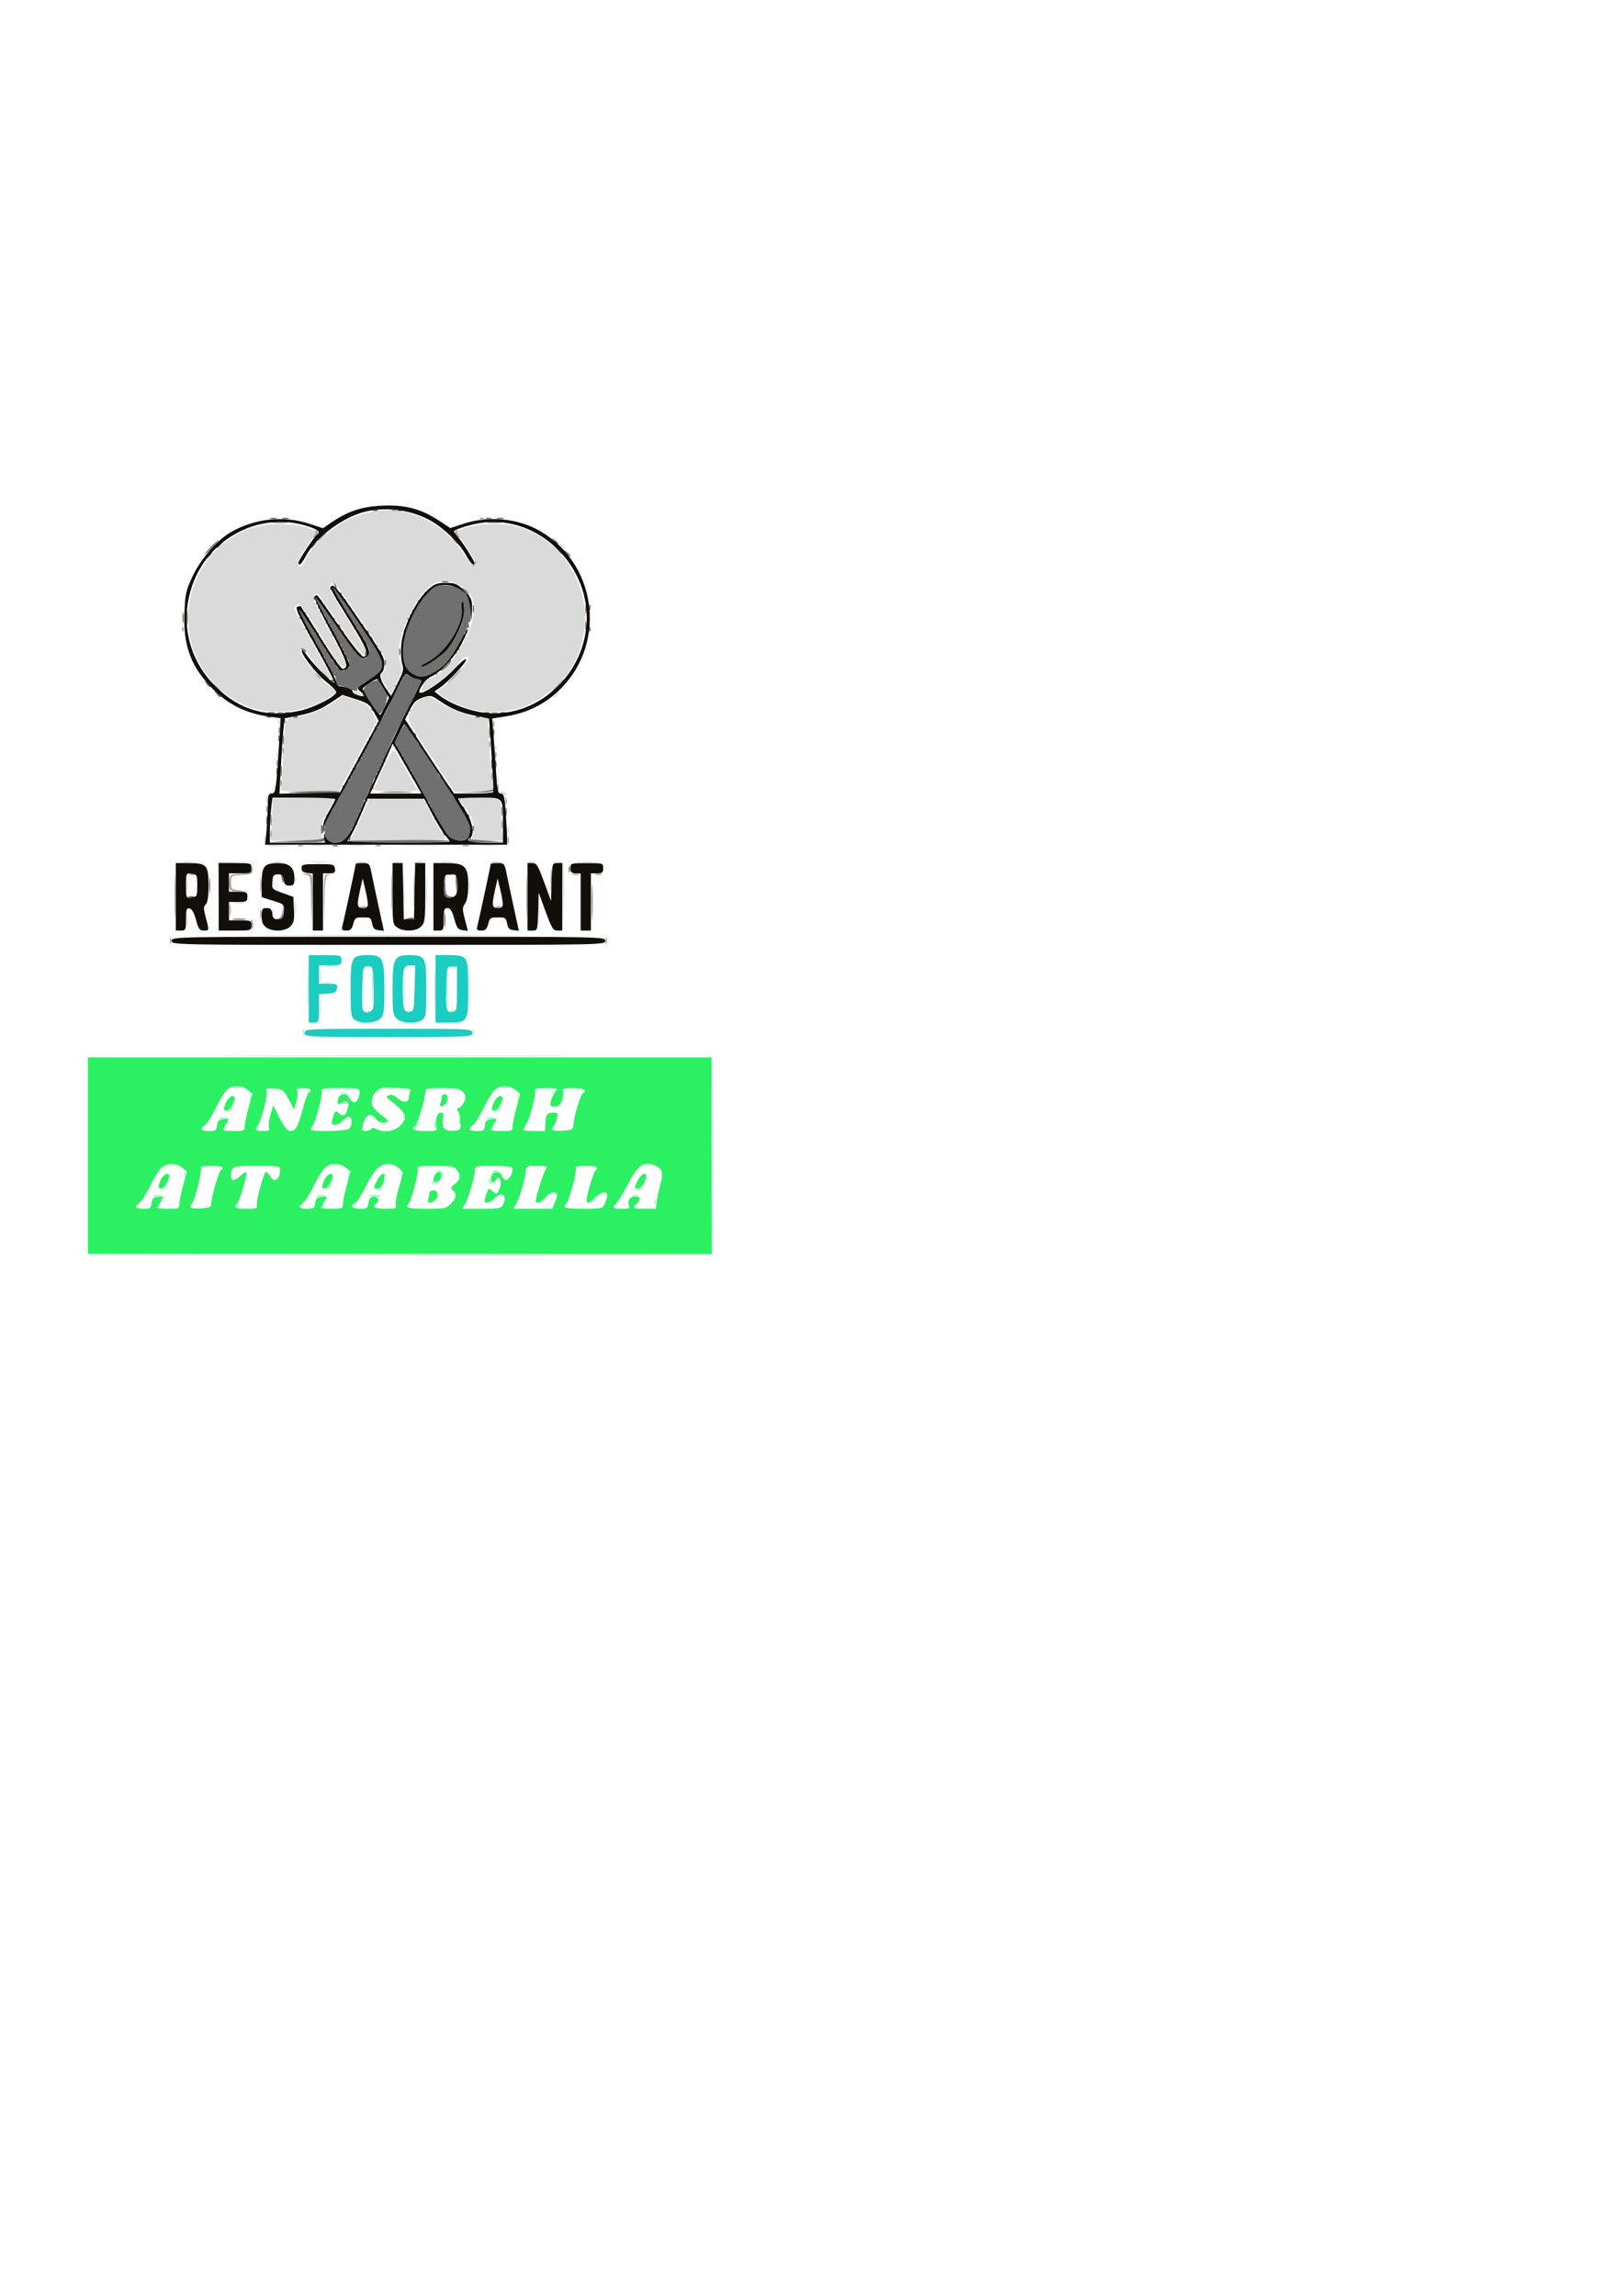 <?xml version="1.0" encoding="UTF-8" standalone="no"?>
<!-- Created with Inkscape (http://www.inkscape.org/) -->

<svg
   width="210mm"
   height="297mm"
   viewBox="0 0 210 297"
   version="1.1"
   id="svg5"
   inkscape:version="1.1.1 (3bf5ae0d25, 2021-09-20)"
   sodipodi:docname="dessin.svg"
   xmlns:inkscape="http://www.inkscape.org/namespaces/inkscape"
   xmlns:sodipodi="http://sodipodi.sourceforge.net/DTD/sodipodi-0.dtd"
   xmlns="http://www.w3.org/2000/svg"
   xmlns:svg="http://www.w3.org/2000/svg">
  <sodipodi:namedview
     id="namedview7"
     pagecolor="#ffffff"
     bordercolor="#666666"
     borderopacity="1.0"
     inkscape:pageshadow="2"
     inkscape:pageopacity="0.0"
     inkscape:pagecheckerboard="true"
     inkscape:document-units="mm"
     showgrid="false"
     inkscape:zoom="0.46324355"
     inkscape:cx="396.11993"
     inkscape:cy="560.1805"
     inkscape:window-width="1366"
     inkscape:window-height="705"
     inkscape:window-x="-8"
     inkscape:window-y="-8"
     inkscape:window-maximized="1"
     inkscape:current-layer="layer1" />
  <defs
     id="defs2" />
  <g
     inkscape:label="Calque 1"
     inkscape:groupmode="layer"
     id="layer1">
    <g
       id="g647">
      <path
         style="fill:#dadada;stroke-width:0.265"
         d="m 31.563,136.593 c 11.18,-0.038 29.397,-0.038 40.481,1e-5 11.085,0.038 1.937,0.07 -20.328,0.07 -22.265,0 -31.334,-0.031 -20.154,-0.07 z m 9.787,-6.152 c 0,-0.946 0.048,-1.333 0.107,-0.86 0.059,0.473 0.059,1.247 0,1.72 -0.059,0.473 -0.107,0.086 -0.107,-0.86 z m 14.839,-2.514 c 2.65e-4,-2.328 0.041,-3.245 0.09,-2.038 0.049,1.207 0.049,3.112 -5.29e-4,4.233 -0.049,1.121 -0.09,0.133 -0.089,-2.195 z m -14.857,-1.852 c 0.003,-0.582 0.057,-0.789 0.12,-0.46 0.063,0.329 0.061,0.805 -0.005,1.058 -0.066,0.253 -0.118,-0.016 -0.115,-0.598 z m -5.16,-5.093 c 7.749,-0.039 20.429,-0.039 28.178,0 7.749,0.039 1.409,0.071 -14.089,0.071 -15.498,0 -21.838,-0.032 -14.089,-0.071 z m -12.023,-2.051 c 0.002,-0.873 0.051,-1.198 0.11,-0.723 0.059,0.476 0.058,1.19 -0.003,1.587 -0.06,0.398 -0.109,0.008 -0.107,-0.865 z m 4.009,-2.976 0.01,-4.432 2.249,-0.018 2.249,-0.018 -2.176,0.095 -2.176,0.095 -0.082,4.355 -0.082,4.355 0.01,-4.432 z m 41.511,2.183 c -7.93e-4,-1.31 0.044,-1.879 0.099,-1.265 0.055,0.614 0.056,1.686 0.002,2.381 -0.055,0.696 -0.1,0.193 -0.101,-1.116 z m 3.14,-2.033 -0.059,-4.414 -0.728,-0.11 -0.728,-0.11 0.736,-0.04 c 0.405,-0.022 0.795,0.114 0.867,0.302 0.072,0.188 0.095,2.242 0.051,4.564 l -0.08,4.223 z m -34.64,1.371 c 0,-0.8 0.05,-1.128 0.11,-0.728 0.061,0.4 0.061,1.055 0,1.455 -0.061,0.4 -0.11,0.073 -0.11,-0.728 z m 16.958,-2.117 c 0,-1.965 0.042,-2.768 0.093,-1.786 0.051,0.982 0.051,2.59 0,3.572 -0.051,0.982 -0.093,0.179 -0.093,-1.786 z m -19.906,2.646 c 0,-0.364 0.06,-0.513 0.133,-0.331 0.073,0.182 0.073,0.48 0,0.661 -0.073,0.182 -0.133,0.033 -0.133,-0.331 z m 16.995,-2.91 c 0,-1.965 0.042,-2.768 0.093,-1.786 0.051,0.982 0.051,2.59 0,3.572 -0.051,0.982 -0.093,0.179 -0.093,-1.786 z m -21.866,1.665 c 0.327,-0.063 0.863,-0.063 1.191,0 0.327,0.063 0.06,0.115 -0.595,0.115 -0.655,0 -0.923,-0.052 -0.595,-0.115 z m -6.205,-2.195 c 0,-0.8 0.05,-1.128 0.11,-0.728 0.061,0.4 0.061,1.055 0,1.455 -0.061,0.4 -0.11,0.073 -0.11,-0.728 z m 36.513,0 c 0,-0.8 0.05,-1.128 0.11,-0.728 0.061,0.4 0.061,1.055 0,1.455 -0.061,0.4 -0.11,0.073 -0.11,-0.728 z m -25.428,-0.397 c 0.005,-0.437 0.065,-0.583 0.132,-0.326 0.067,0.257 0.063,0.615 -0.01,0.794 -0.072,0.179 -0.127,-0.032 -0.122,-0.468 z m 2.901,-0.397 c 0,-0.364 0.06,-0.513 0.133,-0.331 0.073,0.182 0.073,0.48 0,0.661 -0.073,0.182 -0.133,0.033 -0.133,-0.331 z m 7.864,-2.191 c 0.128,-0.128 0.574,-0.189 0.992,-0.137 0.699,0.087 0.681,0.106 -0.232,0.232 -0.569,0.079 -0.893,0.038 -0.76,-0.095 z m 7.657,0.016 c 0.141,-0.141 0.478,-0.21 0.748,-0.152 0.364,0.077 0.297,0.144 -0.257,0.257 -0.483,0.098 -0.657,0.062 -0.491,-0.104 z m 9.806,-0.016 c 0.128,-0.128 0.574,-0.189 0.992,-0.137 0.699,0.087 0.681,0.106 -0.232,0.232 -0.569,0.079 -0.893,0.038 -0.76,-0.095 z m -39.981,-0.118 c 0.476,-0.059 1.19,-0.058 1.587,0.003 0.398,0.06 0.009,0.109 -0.865,0.107 -0.873,-0.002 -1.198,-0.051 -0.723,-0.11 z m 12.039,0.008 c 0.257,-0.067 0.615,-0.063 0.794,0.01 0.179,0.072 -0.031,0.127 -0.468,0.122 -0.437,-0.005 -0.583,-0.065 -0.326,-0.132 z m 4.632,-0.011 c 0.622,-0.056 1.575,-0.055 2.117,0.002 0.542,0.057 0.033,0.103 -1.131,0.102 -1.164,-0.001 -1.608,-0.048 -0.985,-0.103 z m 10.841,0.019 c 0.182,-0.073 0.48,-0.073 0.661,0 0.182,0.073 0.033,0.133 -0.331,0.133 -0.364,0 -0.513,-0.06 -0.331,-0.133 z m 5.953,-0.014 c 0.4,-0.061 1.055,-0.061 1.455,0 0.4,0.061 0.073,0.11 -0.728,0.11 -0.8,0 -1.128,-0.05 -0.728,-0.11 z m 11.509,0.014 c 0.182,-0.073 0.48,-0.073 0.661,0 0.182,0.073 0.033,0.133 -0.331,0.133 -0.364,0 -0.513,-0.06 -0.331,-0.133 z m 6.357,-0.019 c 0.622,-0.056 1.575,-0.055 2.117,0.002 0.542,0.057 0.033,0.103 -1.131,0.102 -1.164,-0.001 -1.608,-0.048 -0.985,-0.103 z m -40.585,-2.304 c -0.081,-0.21 -0.091,-0.597 -0.022,-0.86 0.082,-0.318 0.134,-0.238 0.155,0.238 0.03,0.706 0.059,0.718 2.081,0.807 l 2.051,0.09 -2.059,0.053 c -1.585,0.041 -2.093,-0.035 -2.205,-0.328 z m 5.918,0.19 c 0.473,-0.059 1.247,-0.059 1.72,0 0.473,0.059 0.086,0.107 -0.86,0.107 -0.946,0 -1.333,-0.048 -0.86,-0.107 z m 5.027,-0.002 c 0.618,-0.056 1.63,-0.056 2.249,0 0.618,0.056 0.112,0.101 -1.124,0.101 -1.237,0 -1.743,-0.046 -1.124,-0.101 z m 6.747,-0.004 c 1.419,-0.048 3.741,-0.048 5.159,0 1.419,0.048 0.258,0.086 -2.58,0.086 -2.838,0 -3.999,-0.039 -2.58,-0.086 z m 10.054,0.003 c 0.691,-0.054 1.822,-0.054 2.514,0 0.691,0.054 0.126,0.099 -1.257,0.099 -1.382,0 -1.948,-0.045 -1.257,-0.099 z m -26.789,-3.311 0.132,-2.713 4.034,-0.073 4.034,-0.073 -0.958,1.742 c -0.787,1.432 -0.933,1.928 -0.818,2.785 l 0.14,1.043 -3.348,5.3e-4 -3.348,5.3e-4 0.132,-2.713 z m 10.606,1.719 c 0.279,-0.546 0.857,-1.796 1.284,-2.778 l 0.777,-1.786 h 3.409 3.409 l 1.255,2.379 c 0.69,1.309 1.434,2.559 1.653,2.778 0.355,0.355 -0.293,0.399 -5.948,0.399 h -6.347 z m 15.343,0.427 c 0.459,-0.858 0.113,-2.23 -0.931,-3.683 l -0.94,-1.308 h 2.778 2.778 l 0.003,1.786 c 0.002,0.982 0.077,2.232 0.167,2.778 l 0.164,0.992 h -2.161 c -2.125,0 -2.156,-0.009 -1.858,-0.565 z m 4.52,-0.757 c 0,-0.364 0.06,-0.513 0.133,-0.331 0.073,0.182 0.073,0.48 0,0.661 -0.073,0.182 -0.133,0.033 -0.133,-0.331 z M 34.428,103.454 c 0,-0.364 0.06,-0.513 0.133,-0.331 0.073,0.182 0.073,0.48 0,0.661 -0.073,0.182 -0.133,0.033 -0.133,-0.331 z m 30.518,-0.794 c -0.431,-0.185 -0.446,-0.231 -0.082,-0.246 0.246,-0.01 0.521,0.1 0.611,0.246 0.188,0.304 0.179,0.304 -0.529,0 z m -30.08,-0.181 c 0.191,-0.076 0.419,-0.067 0.507,0.021 0.088,0.088 -0.068,0.15 -0.347,0.139 -0.308,-0.013 -0.371,-0.075 -0.16,-0.16 z m 1.466,-0.547 c 0.071,-0.255 0.203,-2.07 0.293,-4.035 0.235,-5.103 0.175,-4.928 1.763,-5.139 1.51,-0.2 3.913,-1.194 5.125,-2.118 l 0.819,-0.625 1.621,0.531 c 1.42,0.466 1.694,0.669 2.21,1.641 l 0.589,1.11 -2.462,4.549 -2.462,4.549 h -3.812 c -3.503,0 -3.802,-0.037 -3.683,-0.463 z m 12.078,0.237 c 0,-0.124 0.544,-1.39 1.208,-2.812 1.088,-2.329 1.242,-2.536 1.55,-2.089 0.502,0.73 2.798,4.82 2.798,4.985 0,0.078 -1.25,0.141 -2.778,0.141 -1.528,0 -2.778,-0.102 -2.778,-0.226 z m 7.89,-3.544 c -3.91,-5.917 -3.682,-5.422 -3.112,-6.737 0.356,-0.822 0.735,-1.22 1.443,-1.516 0.944,-0.394 0.983,-0.386 2.33,0.526 1.432,0.969 4.212,1.972 5.463,1.972 h 0.73 l 0.177,3.638 c 0.098,2.001 0.246,4.144 0.33,4.763 l 0.153,1.124 H 61.303 58.791 Z M 35.466,101.712 c 0.013,-0.308 0.075,-0.371 0.16,-0.16 0.076,0.191 0.067,0.419 -0.021,0.507 -0.088,0.088 -0.15,-0.068 -0.139,-0.347 z m 28.86,-0.904 c 0,-0.364 0.06,-0.513 0.133,-0.331 0.073,0.182 0.073,0.48 0,0.661 -0.073,0.182 -0.133,0.033 -0.133,-0.331 z M 35.751,97.633 c 0,-0.364 0.06,-0.513 0.133,-0.331 0.073,0.182 0.073,0.48 0,0.661 -0.073,0.182 -0.133,0.033 -0.133,-0.331 z m 28.29,-0.948 c 0.013,-0.308 0.075,-0.371 0.16,-0.16 0.076,0.191 0.067,0.419 -0.021,0.507 -0.088,0.088 -0.15,-0.068 -0.139,-0.347 z M 36.016,93.4 c 0,-0.364 0.06,-0.513 0.133,-0.331 0.073,0.182 0.073,0.48 0,0.661 -0.073,0.182 -0.133,0.033 -0.133,-0.331 z M 32.663,91.601 c -2.054,-0.71 -3.64,-1.752 -5.102,-3.352 -7.339,-8.03 -1.291,-21.182 9.405,-20.449 1.133,0.078 2.515,0.332 3.072,0.564 l 1.012,0.423 -0.917,1.26 c -1.579,2.17 -1.982,3.244 -1.218,3.244 0.114,0 0.413,-0.433 0.665,-0.962 0.828,-1.744 3.17,-3.986 5.228,-5.003 5.626,-2.781 11.557,-1.051 15.302,4.464 0.731,1.077 1.138,1.467 1.33,1.276 0.191,-0.191 -0.142,-0.891 -1.089,-2.287 l -1.364,-2.011 0.995,-0.417 c 0.547,-0.229 1.954,-0.477 3.126,-0.551 3.363,-0.211 6.225,0.795 8.612,3.027 4.264,3.988 5.217,10.473 2.278,15.488 -1.009,1.722 -3.399,3.829 -5.412,4.771 -2.429,1.137 -5.709,1.328 -8.225,0.477 -1.693,-0.572 -3.754,-1.712 -3.744,-2.071 0.003,-0.107 0.475,-0.527 1.049,-0.933 1.131,-0.8 2.914,-2.834 2.914,-3.324 0,-0.614 -0.68,-0.273 -1.315,0.66 -0.881,1.293 -4.302,3.826 -4.67,3.458 -0.273,-0.273 0.541,-1.482 1.092,-1.62 1.289,-0.324 3.283,-2.522 4.431,-4.883 0.94,-1.934 1.111,-2.54 1.117,-3.957 0.007,-1.593 -0.039,-1.716 -0.963,-2.564 -1.017,-0.933 -2.407,-1.359 -3.52,-1.08 -1.204,0.302 -2.49,1.745 -3.688,4.137 -1.326,2.649 -1.73,4.72 -1.239,6.358 0.279,0.931 0.238,1.16 -0.459,2.538 l -0.766,1.515 -0.706,-1.119 c -0.653,-1.035 -0.676,-1.162 -0.301,-1.698 0.784,-1.119 0.498,-1.81 -2.658,-6.429 -3.633,-5.318 -3.655,-5.344 -4.178,-4.91 -0.331,0.275 -0.022,0.914 2.103,4.338 1.371,2.209 2.492,4.167 2.492,4.351 0,1.241 -1.31,-0.349 -6.131,-7.438 -0.114,-0.167 -0.32,-0.145 -0.57,0.063 -0.336,0.279 -0.078,0.901 1.832,4.412 1.223,2.248 2.223,4.267 2.223,4.487 0,0.969 -0.828,0.226 -2.134,-1.916 -3.108,-5.099 -3.665,-5.879 -4.078,-5.72 -0.221,0.085 -0.403,0.306 -0.403,0.491 0,0.185 0.935,1.988 2.078,4.007 1.143,2.019 2.288,4.087 2.546,4.596 l 0.468,0.926 -0.882,-0.794 c -1.137,-1.023 -1.443,-1.375 -2.238,-2.58 -0.667,-1.011 -1.177,-1.283 -1.177,-0.629 0,0.64 2.092,3.213 3.462,4.258 l 1.326,1.011 -1.137,0.76 c -2.575,1.721 -7.017,2.321 -9.872,1.334 z m 39.029,-1.476 c 0,-0.055 0.208,-0.263 0.463,-0.463 0.42,-0.329 0.429,-0.32 0.1,0.1 -0.346,0.441 -0.563,0.581 -0.563,0.363 z m -25.665,-0.429 c -0.342,-0.221 -0.335,-0.257 0.051,-0.261 0.246,-0.002 0.521,0.115 0.611,0.261 0.207,0.335 -0.143,0.335 -0.661,0 z M 72.453,70.447 c -0.329,-0.42 -0.32,-0.429 0.1,-0.1 0.441,0.346 0.581,0.563 0.363,0.563 -0.055,0 -0.263,-0.208 -0.463,-0.463 z"
         id="path661" />
      <path
         style="fill:#b0f4d2;stroke-width:0.265"
         d="m 51.714,162.258 40.346,-0.068 0.073,-12.699 0.073,-12.699 -0.004,12.766 -0.004,12.766 -40.415,10e-4 -40.415,0.001 40.346,-0.068 z m -31.351,-6.136 c 0,-0.137 0.118,-0.322 0.262,-0.411 0.15,-0.093 0.194,0.013 0.104,0.249 -0.176,0.458 -0.366,0.542 -0.366,0.162 z m 10.054,0 c 0,-0.137 0.118,-0.322 0.262,-0.411 0.15,-0.093 0.194,0.013 0.104,0.249 -0.176,0.458 -0.366,0.542 -0.366,0.162 z m 11.113,0 c 0,-0.137 0.118,-0.322 0.262,-0.411 0.15,-0.093 0.194,0.013 0.104,0.249 -0.176,0.458 -0.366,0.542 -0.366,0.162 z m 3.969,0 c 0,-0.137 0.118,-0.322 0.262,-0.411 0.15,-0.093 0.194,0.013 0.104,0.249 -0.176,0.458 -0.366,0.542 -0.366,0.162 z m 39.179,-0.699 c 0.013,-0.308 0.075,-0.371 0.16,-0.16 0.076,0.191 0.067,0.419 -0.021,0.507 -0.088,0.088 -0.15,-0.068 -0.139,-0.347 z m -7.694,-0.507 c 0.342,-0.364 0.681,-0.661 0.754,-0.661 0.073,0 -0.147,0.298 -0.489,0.661 -0.342,0.364 -0.681,0.661 -0.754,0.661 -0.073,0 0.147,-0.298 0.489,-0.661 z m -57.189,-0.199 c 0.133,-0.133 0.524,-0.198 0.868,-0.144 0.53,0.083 0.492,0.121 -0.242,0.242 -0.526,0.087 -0.773,0.048 -0.626,-0.099 z m 21.167,0 c 0.133,-0.133 0.524,-0.198 0.868,-0.144 0.53,0.083 0.492,0.121 -0.242,0.242 -0.526,0.087 -0.773,0.048 -0.626,-0.099 z m 6.827,8e-4 c 0.067,-0.109 0.413,-0.198 0.768,-0.198 0.355,0 0.646,0.089 0.646,0.198 0,0.109 -0.346,0.198 -0.768,0.198 -0.423,0 -0.713,-0.089 -0.646,-0.198 z m 10.96,-0.088 c 0.013,-0.308 0.075,-0.371 0.16,-0.16 0.076,0.191 0.067,0.419 -0.021,0.507 -0.088,0.088 -0.15,-0.068 -0.139,-0.347 z m 5.359,0.034 c 0,-0.212 0.101,-0.323 0.225,-0.246 0.124,0.076 0.156,0.25 0.073,0.385 -0.214,0.346 -0.297,0.307 -0.297,-0.139 z m 17.71,-0.063 c 0.257,-0.067 0.615,-0.063 0.794,0.01 0.179,0.072 -0.031,0.127 -0.468,0.122 -0.437,-0.005 -0.583,-0.065 -0.326,-0.132 z m -61.058,-0.791 c 0.291,-0.08 0.628,-0.281 0.748,-0.446 0.144,-0.198 0.182,-0.165 0.112,0.097 -0.059,0.218 -0.395,0.419 -0.748,0.446 -0.505,0.038 -0.529,0.018 -0.112,-0.097 z m 21.167,0 c 0.291,-0.08 0.628,-0.281 0.748,-0.446 0.144,-0.198 0.182,-0.165 0.112,0.097 -0.059,0.218 -0.395,0.419 -0.748,0.446 -0.505,0.038 -0.529,0.018 -0.112,-0.097 z m 6.374,-0.046 c -0.077,-0.124 0.154,-0.17 0.514,-0.101 0.359,0.069 0.653,0.171 0.653,0.226 0,0.205 -1.032,0.094 -1.167,-0.125 z m 33.711,0.125 c 0,-0.056 0.294,-0.158 0.653,-0.226 0.359,-0.069 0.59,-0.023 0.514,0.101 -0.135,0.219 -1.167,0.33 -1.167,0.125 z m -26.194,-0.949 c 0,-0.141 0.179,-0.188 0.397,-0.104 0.218,0.084 0.397,0.199 0.397,0.256 0,0.057 -0.179,0.104 -0.397,0.104 -0.218,0 -0.397,-0.115 -0.397,-0.256 z m 7.408,-0.141 c 0,-0.218 0.047,-0.397 0.104,-0.397 0.057,0 0.173,0.179 0.256,0.397 0.084,0.218 0.037,0.397 -0.104,0.397 -0.141,0 -0.256,-0.179 -0.256,-0.397 z M 23.855,152.005 c 0.005,-0.437 0.065,-0.583 0.132,-0.326 0.067,0.257 0.063,0.615 -0.01,0.794 -0.072,0.179 -0.127,-0.032 -0.122,-0.468 z m 21.167,0 c 0.005,-0.437 0.065,-0.583 0.132,-0.326 0.067,0.257 0.063,0.615 -0.01,0.794 -0.072,0.179 -0.127,-0.032 -0.122,-0.468 z m 14.278,0.132 c 0,-0.364 0.06,-0.513 0.133,-0.331 0.073,0.182 0.073,0.48 0,0.661 -0.073,0.182 -0.133,0.033 -0.133,-0.331 z m -9.682,-0.187 c -0.144,-0.377 -0.113,-0.407 0.148,-0.148 0.181,0.179 0.262,0.393 0.181,0.474 -0.081,0.082 -0.229,-0.065 -0.329,-0.326 z m 2.253,0.033 c 0.013,-0.308 0.075,-0.371 0.16,-0.16 0.076,0.191 0.067,0.419 -0.021,0.507 -0.088,0.088 -0.15,-0.068 -0.139,-0.347 z m 5.271,-0.047 c 0,-0.159 -0.208,-0.344 -0.463,-0.41 -0.417,-0.109 -0.419,-0.124 -0.016,-0.152 0.477,-0.033 0.902,0.428 0.637,0.692 -0.087,0.087 -0.159,0.029 -0.159,-0.131 z m 6.553,-0.373 c 0.154,-0.154 0.436,-0.227 0.627,-0.164 0.198,0.066 0.078,0.186 -0.28,0.28 -0.44,0.115 -0.543,0.081 -0.347,-0.116 z m 18.318,-0.055 c 0,-0.055 0.208,-0.263 0.463,-0.463 0.42,-0.329 0.429,-0.32 0.1,0.1 -0.346,0.441 -0.563,0.581 -0.563,0.363 z m -60.259,-0.876 c 0.255,-0.067 0.671,-0.067 0.926,0 0.255,0.067 0.046,0.121 -0.463,0.121 -0.509,0 -0.718,-0.054 -0.463,-0.121 z m 21.167,0 c 0.255,-0.067 0.671,-0.067 0.926,0 0.255,0.067 0.046,0.121 -0.463,0.121 -0.509,0 -0.718,-0.054 -0.463,-0.121 z m 6.879,0 c 0.255,-0.067 0.671,-0.067 0.926,0 0.255,0.067 0.046,0.121 -0.463,0.121 -0.509,0 -0.718,-0.054 -0.463,-0.121 z m 33.602,0 c 0.255,-0.067 0.671,-0.067 0.926,0 0.255,0.067 0.046,0.121 -0.463,0.121 -0.509,0 -0.718,-0.054 -0.463,-0.121 z m -54.57,-4.564 c 0,-0.137 0.118,-0.322 0.262,-0.411 0.15,-0.093 0.194,0.013 0.104,0.249 -0.176,0.458 -0.366,0.542 -0.366,0.162 z m 4.233,0 c 0,-0.137 0.118,-0.322 0.262,-0.411 0.15,-0.093 0.194,0.013 0.104,0.249 -0.176,0.458 -0.366,0.542 -0.366,0.162 z m 13.779,-0.17 c 0.013,-0.308 0.075,-0.371 0.16,-0.16 0.076,0.191 0.067,0.419 -0.021,0.507 -0.088,0.088 -0.15,-0.068 -0.139,-0.347 z m 6.602,0.271 c 0.005,-0.137 0.183,-0.48 0.397,-0.763 0.214,-0.282 0.385,-0.402 0.38,-0.265 -0.005,0.137 -0.183,0.48 -0.397,0.763 -0.214,0.282 -0.385,0.402 -0.38,0.265 z m 2.802,-0.259 c -0.091,-0.236 -0.157,-0.569 -0.148,-0.739 0.009,-0.17 0.131,-0.024 0.27,0.325 0.139,0.349 0.206,0.681 0.148,0.739 -0.058,0.058 -0.18,-0.088 -0.27,-0.325 z m 7.243,0.158 c 0,-0.137 0.118,-0.322 0.262,-0.411 0.15,-0.093 0.194,0.013 0.104,0.249 -0.176,0.458 -0.366,0.542 -0.366,0.162 z m -6.329,-0.699 c 0.013,-0.308 0.075,-0.371 0.16,-0.16 0.076,0.191 0.067,0.419 -0.021,0.507 -0.088,0.088 -0.15,-0.068 -0.139,-0.347 z m -7.743,-0.026 c 0.191,-0.076 0.419,-0.067 0.507,0.021 0.088,0.088 -0.068,0.15 -0.347,0.139 -0.308,-0.013 -0.371,-0.075 -0.16,-0.16 z m 9.961,-0.101 c -0.096,-0.155 -0.118,-0.339 -0.048,-0.408 0.069,-0.069 0.197,0.058 0.283,0.282 0.179,0.466 0.026,0.548 -0.234,0.126 z m -31.116,-0.579 c 0.133,-0.133 0.524,-0.198 0.868,-0.144 0.53,0.083 0.492,0.121 -0.242,0.242 -0.526,0.087 -0.773,0.048 -0.626,-0.099 z m 23.893,-0.198 c 0,-0.364 0.06,-0.513 0.133,-0.331 0.073,0.182 0.073,0.48 0,0.661 -0.073,0.182 -0.133,0.033 -0.133,-0.331 z m 10.767,0.198 c 0.133,-0.133 0.524,-0.198 0.868,-0.144 0.53,0.083 0.492,0.121 -0.242,0.242 -0.526,0.087 -0.773,0.048 -0.626,-0.099 z m -33.696,-0.907 c 0.291,-0.08 0.628,-0.281 0.748,-0.446 0.144,-0.198 0.182,-0.165 0.112,0.097 -0.059,0.218 -0.395,0.419 -0.748,0.446 -0.505,0.038 -0.529,0.018 -0.112,-0.097 z m 19.149,-0.283 c -0.329,-0.42 -0.32,-0.429 0.1,-0.1 0.255,0.2 0.463,0.408 0.463,0.463 0,0.218 -0.217,0.078 -0.563,-0.363 z m 15.512,0.283 c 0.291,-0.08 0.628,-0.281 0.748,-0.446 0.144,-0.198 0.182,-0.165 0.112,0.097 -0.059,0.218 -0.395,0.419 -0.748,0.446 -0.505,0.038 -0.529,0.018 -0.112,-0.097 z m -25.912,-0.427 c 0.099,-0.261 0.247,-0.408 0.329,-0.326 0.081,0.082 1.69e-4,0.295 -0.181,0.474 -0.261,0.259 -0.292,0.229 -0.148,-0.148 z m 6.469,-0.826 c 0.171,-0.171 0.35,-0.171 0.522,0 0.171,0.171 0.082,0.261 -0.261,0.261 -0.343,0 -0.432,-0.089 -0.261,-0.261 z m -12.123,-0.552 c 0.005,-0.437 0.065,-0.583 0.132,-0.326 0.067,0.257 0.063,0.615 -0.01,0.794 -0.072,0.179 -0.127,-0.032 -0.122,-0.468 z m 34.66,0 c 0.005,-0.437 0.065,-0.583 0.132,-0.326 0.067,0.257 0.063,0.615 -0.01,0.794 -0.072,0.179 -0.127,-0.032 -0.122,-0.468 z m -6.91,-0.022 c 0.013,-0.308 0.075,-0.371 0.16,-0.16 0.076,0.191 0.067,0.419 -0.021,0.507 -0.088,0.088 -0.15,-0.068 -0.139,-0.347 z m -15.631,-0.375 c -0.616,-0.197 -0.621,-0.214 -0.082,-0.238 0.319,-0.015 0.653,0.093 0.743,0.238 0.09,0.146 0.127,0.253 0.082,0.238 -0.045,-0.015 -0.379,-0.122 -0.743,-0.238 z m 26.988,-0.1 c 0,-0.055 0.208,-0.263 0.463,-0.463 0.42,-0.329 0.429,-0.32 0.1,0.1 -0.346,0.441 -0.563,0.581 -0.563,0.363 z M 30.219,140.578 c 0.255,-0.067 0.671,-0.067 0.926,0 0.255,0.067 0.046,0.121 -0.463,0.121 -0.509,0 -0.718,-0.054 -0.463,-0.121 z m 19.728,0.002 c 0.191,-0.076 0.419,-0.067 0.507,0.021 0.088,0.088 -0.068,0.15 -0.347,0.139 -0.308,-0.013 -0.371,-0.075 -0.16,-0.16 z m 14.932,-0.002 c 0.255,-0.067 0.671,-0.067 0.926,0 0.255,0.067 0.046,0.121 -0.463,0.121 -0.509,0 -0.718,-0.054 -0.463,-0.121 z m -25.689,-6.961 c 0,-0.364 0.06,-0.513 0.133,-0.331 0.073,0.182 0.073,0.48 0,0.661 -0.073,0.182 -0.133,0.033 -0.133,-0.331 z m 21.96,0 c 0,-0.364 0.06,-0.513 0.133,-0.331 0.073,0.182 0.073,0.48 0,0.661 -0.073,0.182 -0.133,0.033 -0.133,-0.331 z m -21.365,-5.689 c -2.65e-4,-2.474 0.039,-3.522 0.088,-2.328 0.049,1.193 0.049,3.217 5.29e-4,4.498 -0.049,1.28 -0.089,0.304 -0.089,-2.17 z m 7.499,2.867 c 0.182,-0.073 0.48,-0.073 0.661,0 0.182,0.073 0.033,0.133 -0.331,0.133 -0.364,0 -0.513,-0.06 -0.331,-0.133 z m 5.292,0 c 0.182,-0.073 0.48,-0.073 0.661,0 0.182,0.073 0.033,0.133 -0.331,0.133 -0.364,0 -0.513,-0.06 -0.331,-0.133 z m 5.207,-0.174 c -0.074,-0.192 -0.1,-1.53 -0.058,-2.974 0.067,-2.312 0.135,-2.635 0.567,-2.718 0.27,-0.052 0.607,0.021 0.748,0.163 0.166,0.166 0.015,0.21 -0.425,0.126 l -0.682,-0.13 v 2.84 2.84 l 0.653,-0.125 c 0.359,-0.069 0.59,-0.023 0.514,0.101 -0.219,0.354 -1.169,0.265 -1.318,-0.123 z m 2.898,-2.693 c 5.29e-4,-1.746 0.043,-2.426 0.095,-1.511 0.052,0.915 0.051,2.344 -0.001,3.175 -0.052,0.831 -0.095,0.082 -0.094,-1.664 z m -12.538,-0.186 c -0.072,-1.558 -0.037,-2.738 0.078,-2.623 0.115,0.115 0.174,1.39 0.131,2.832 l -0.078,2.623 z m 4.067,0.186 c 7.94e-4,-1.455 0.045,-2.017 0.099,-1.248 0.054,0.769 0.053,1.959 -0.001,2.646 -0.054,0.686 -0.098,0.057 -0.097,-1.398 z m -10.482,-0.848 c 0.327,-0.063 0.863,-0.063 1.191,0 0.327,0.063 0.06,0.115 -0.595,0.115 -0.655,0 -0.923,-0.052 -0.595,-0.115 z m 0.269,-2.122 c 0.476,-0.059 1.19,-0.058 1.587,0.003 0.398,0.06 0.009,0.109 -0.865,0.107 -0.873,-0.002 -1.198,-0.051 -0.723,-0.11 z m 13.047,-0.227 c 0.013,-0.308 0.075,-0.371 0.16,-0.16 0.076,0.191 0.067,0.419 -0.021,0.507 -0.088,0.088 -0.15,-0.068 -0.139,-0.347 z"
         id="path659" />
      <path
         style="fill:#a4a19f;stroke-width:0.265"
         d="m 21.993,121.71 c 0,-0.364 0.06,-0.513 0.133,-0.331 0.073,0.182 0.073,0.48 0,0.661 -0.073,0.182 -0.133,0.033 -0.133,-0.331 z m 56.356,0 c 0,-0.364 0.06,-0.513 0.133,-0.331 0.073,0.182 0.073,0.48 0,0.661 -0.073,0.182 -0.133,0.033 -0.133,-0.331 z M 22.589,116.022 c -2.65e-4,-2.474 0.039,-3.522 0.088,-2.328 0.049,1.193 0.049,3.217 5.29e-4,4.498 -0.049,1.28 -0.089,0.304 -0.089,-2.17 z m 9.914,3.63 c -0.087,-0.526 -0.048,-0.773 0.098,-0.626 0.133,0.133 0.198,0.524 0.144,0.868 -0.083,0.53 -0.121,0.492 -0.242,-0.242 z m 35.594,-3.63 c -2.65e-4,-2.474 0.039,-3.522 0.088,-2.328 0.049,1.193 0.049,3.217 5.3e-4,4.498 -0.049,1.28 -0.089,0.304 -0.089,-2.17 z m -27.832,0.746 c -0.056,-3.385 -0.075,-3.491 -0.653,-3.602 l -0.595,-0.115 0.604,-0.036 c 0.332,-0.02 0.663,0.119 0.736,0.309 0.073,0.19 0.095,1.827 0.049,3.638 l -0.084,3.293 z m 1.651,-0.15 c 0.011,-3.317 0.041,-3.508 0.541,-3.532 0.387,-0.019 0.407,0.003 0.074,0.084 -0.396,0.095 -0.467,0.556 -0.541,3.532 l -0.086,3.423 0.012,-3.506 z m -8.261,1.653 c 0,-0.509 0.054,-0.718 0.121,-0.463 0.067,0.255 0.067,0.671 0,0.926 -0.067,0.255 -0.121,0.046 -0.121,-0.463 z m 16.977,-2.91 c 0,-2.11 0.041,-2.973 0.091,-1.918 0.05,1.055 0.05,2.781 0,3.836 -0.05,1.055 -0.091,0.192 -0.091,-1.918 z m -20.935,2.381 c 0,-0.655 0.052,-0.923 0.115,-0.595 0.063,0.327 0.063,0.863 0,1.191 -0.063,0.327 -0.115,0.059 -0.115,-0.595 z m 16.798,0.871 c 0.329,-0.063 0.805,-0.061 1.058,0.005 0.253,0.066 -0.016,0.118 -0.598,0.115 -0.582,-0.003 -0.789,-0.057 -0.46,-0.12 z m 17.463,0 c 0.329,-0.063 0.805,-0.061 1.058,0.005 0.253,0.066 -0.016,0.118 -0.598,0.115 -0.582,-0.003 -0.789,-0.057 -0.46,-0.12 z m -10.417,-3.385 c 5.29e-4,-1.892 0.043,-2.631 0.094,-1.643 0.051,0.988 0.051,2.536 -7.94e-4,3.44 -0.052,0.903 -0.093,0.095 -0.093,-1.797 z m -6.911,2.066 c 0.257,-0.067 0.615,-0.063 0.794,0.01 0.179,0.072 -0.031,0.127 -0.468,0.122 -0.437,-0.005 -0.583,-0.065 -0.326,-0.132 z m 17.463,0 c 0.257,-0.067 0.615,-0.063 0.794,0.01 0.179,0.072 -0.031,0.127 -0.468,0.122 -0.437,-0.005 -0.583,-0.065 -0.326,-0.132 z m 7.166,-3.389 c -7.93e-4,-1.31 0.044,-1.879 0.099,-1.265 0.055,0.614 0.056,1.686 0.002,2.381 -0.055,0.696 -0.1,0.193 -0.101,-1.117 z m -37.583,0.529 c 0.002,-0.873 0.051,-1.198 0.11,-0.723 0.059,0.476 0.058,1.19 -0.003,1.587 -0.06,0.398 -0.109,0.008 -0.107,-0.865 z m -3.946,0.552 c -0.079,-0.206 -0.105,-0.712 -0.058,-1.124 0.081,-0.704 0.17,-0.755 1.459,-0.829 1.224,-0.071 1.385,-0.15 1.487,-0.731 0.101,-0.573 0.111,-0.563 0.082,0.079 -0.03,0.69 -0.109,0.735 -1.421,0.811 -1.387,0.08 -1.389,0.082 -1.389,0.976 0,0.841 0.061,0.903 0.992,1 l 0.992,0.104 -1,0.044 c -0.651,0.029 -1.051,-0.086 -1.144,-0.33 z m -5.197,-1.917 c 0.182,-0.073 0.48,-0.073 0.661,0 0.182,0.073 0.033,0.133 -0.331,0.133 -0.364,0 -0.513,-0.06 -0.331,-0.133 z m 33.338,0 c 0.182,-0.073 0.48,-0.073 0.661,0 0.182,0.073 0.033,0.133 -0.331,0.133 -0.364,0 -0.513,-0.06 -0.331,-0.133 z m 16.277,-0.008 c 0.257,-0.067 0.615,-0.063 0.794,0.01 0.179,0.072 -0.031,0.127 -0.468,0.122 -0.437,-0.005 -0.583,-0.065 -0.326,-0.132 z m 2.91,0 c 0.257,-0.067 0.615,-0.063 0.794,0.01 0.179,0.072 -0.031,0.127 -0.468,0.122 -0.437,-0.005 -0.583,-0.065 -0.326,-0.132 z m -38.502,-3.696 c 0.182,-0.073 0.48,-0.073 0.661,0 0.182,0.073 0.033,0.133 -0.331,0.133 -0.364,0 -0.513,-0.06 -0.331,-0.133 z m 10.054,0 c 0.182,-0.073 0.48,-0.073 0.661,0 0.182,0.073 0.033,0.133 -0.331,0.133 -0.364,0 -0.513,-0.06 -0.331,-0.133 z m 11.25,-0.008 c 0.257,-0.067 0.615,-0.063 0.794,0.01 0.179,0.072 -0.031,0.127 -0.468,0.122 -0.437,-0.005 -0.583,-0.065 -0.326,-0.132 z m 5.801,-0.743 c 0.005,-0.437 0.065,-0.583 0.132,-0.326 0.067,0.257 0.063,0.615 -0.01,0.794 -0.072,0.179 -0.127,-0.032 -0.122,-0.468 z m -30.692,-0.794 c 0.005,-0.437 0.065,-0.583 0.132,-0.326 0.067,0.257 0.063,0.615 -0.01,0.794 -0.072,0.179 -0.127,-0.032 -0.122,-0.468 z m 29.908,-1.191 c 0,-0.509 0.054,-0.718 0.121,-0.463 0.067,0.255 0.067,0.671 0,0.926 -0.067,0.255 -0.121,0.046 -0.121,-0.463 z m -30.437,-1.984 c 0.005,-0.437 0.065,-0.583 0.132,-0.326 0.067,0.257 0.063,0.615 -0.01,0.794 -0.072,0.179 -0.127,-0.032 -0.122,-0.468 z m 30.956,-1.058 c 0.005,-0.437 0.065,-0.583 0.132,-0.326 0.067,0.257 0.063,0.615 -0.01,0.794 -0.072,0.179 -0.127,-0.032 -0.122,-0.468 z m -1.068,-1.72 c 0,-0.364 0.06,-0.513 0.133,-0.331 0.073,0.182 0.073,0.48 0,0.661 -0.073,0.182 -0.133,0.033 -0.133,-0.331 z m -28.046,-0.529 c 0,-0.364 0.06,-0.513 0.133,-0.331 0.073,0.182 0.073,0.48 0,0.661 -0.073,0.182 -0.133,0.033 -0.133,-0.331 z m 27.262,-0.926 c 0.005,-0.437 0.065,-0.583 0.132,-0.326 0.067,0.257 0.063,0.615 -0.01,0.794 -0.072,0.179 -0.127,-0.032 -0.122,-0.468 z M 35.751,98.692 c 0,-0.364 0.06,-0.513 0.133,-0.331 0.073,0.182 0.073,0.48 0,0.661 -0.073,0.182 -0.133,0.033 -0.133,-0.331 z m 28.31,-1.058 c 0,-0.364 0.06,-0.513 0.133,-0.331 0.073,0.182 0.073,0.48 0,0.661 -0.073,0.182 -0.133,0.033 -0.133,-0.331 z M 36.545,97.104 c 0,-0.364 0.06,-0.513 0.133,-0.331 0.073,0.182 0.073,0.48 0,0.661 -0.073,0.182 -0.133,0.033 -0.133,-0.331 z m 26.723,-0.794 c 0,-0.364 0.06,-0.513 0.133,-0.331 0.073,0.182 0.073,0.48 0,0.661 -0.073,0.182 -0.133,0.033 -0.133,-0.331 z M 36.016,94.458 c 0,-0.364 0.06,-0.513 0.133,-0.331 0.073,0.182 0.073,0.48 0,0.661 -0.073,0.182 -0.133,0.033 -0.133,-0.331 z m 27.781,-0.794 c 0,-0.364 0.06,-0.513 0.133,-0.331 0.073,0.182 0.073,0.48 0,0.661 -0.073,0.182 -0.133,0.033 -0.133,-0.331 z M 36.789,93.246 c 0.013,-0.308 0.075,-0.371 0.16,-0.16 0.076,0.191 0.067,0.419 -0.021,0.507 -0.088,0.088 -0.15,-0.068 -0.139,-0.347 z m -0.881,-1.079 c 0.182,-0.073 0.48,-0.073 0.661,0 0.182,0.073 0.033,0.133 -0.331,0.133 -0.364,0 -0.513,-0.06 -0.331,-0.133 z m 27.781,0 c 0.182,-0.073 0.48,-0.073 0.661,0 0.182,0.073 0.033,0.133 -0.331,0.133 -0.364,0 -0.513,-0.06 -0.331,-0.133 z m 8.268,-3.397 c 0.494,-0.509 0.957,-0.926 1.03,-0.926 0.073,0 -0.272,0.417 -0.765,0.926 -0.494,0.509 -0.957,0.926 -1.03,0.926 -0.073,0 0.272,-0.417 0.765,-0.926 z M 27.752,88.704 27.11,87.976 27.838,88.617 c 0.68,0.6 0.849,0.814 0.641,0.814 -0.047,0 -0.375,-0.327 -0.728,-0.728 z m 30.976,-1.257 c 0.494,-0.509 0.957,-0.926 1.03,-0.926 0.073,0 -0.272,0.417 -0.765,0.926 -0.494,0.509 -0.957,0.926 -1.03,0.926 -0.073,0 0.272,-0.417 0.765,-0.926 z m -17.761,-0.066 c -0.329,-0.42 -0.32,-0.429 0.1,-0.1 0.255,0.2 0.463,0.408 0.463,0.463 0,0.218 -0.217,0.078 -0.563,-0.363 z m 0.935,-0.132 -0.504,-0.595 0.595,0.504 c 0.559,0.474 0.716,0.687 0.504,0.687 -0.05,0 -0.318,-0.268 -0.595,-0.595 z M 23.56,81.339 c 0.013,-0.308 0.075,-0.371 0.16,-0.16 0.076,0.191 0.067,0.419 -0.021,0.507 -0.088,0.088 -0.15,-0.068 -0.139,-0.347 z M 61.259,72.95 c 0.099,-0.261 0.247,-0.408 0.329,-0.326 0.081,0.081 1.69e-4,0.295 -0.181,0.474 -0.261,0.259 -0.292,0.229 -0.148,-0.148 z m 10.679,-1.973 -0.641,-0.728 0.728,0.641 c 0.68,0.6 0.849,0.814 0.641,0.814 -0.047,0 -0.375,-0.327 -0.728,-0.728 z M 58.694,69.918 c -0.329,-0.42 -0.32,-0.429 0.1,-0.1 0.441,0.346 0.581,0.563 0.363,0.563 -0.055,0 -0.263,-0.208 -0.463,-0.463 z M 41.53,69.455 c 0.342,-0.364 0.681,-0.661 0.754,-0.661 0.073,0 -0.147,0.298 -0.489,0.661 -0.342,0.364 -0.681,0.661 -0.754,0.661 -0.073,0 0.147,-0.298 0.489,-0.661 z m -0.828,-0.223 c 0.162,-0.195 0.206,-0.453 0.099,-0.572 -0.108,-0.119 -0.042,-0.127 0.147,-0.018 0.265,0.153 0.272,0.284 0.034,0.572 -0.17,0.205 -0.369,0.373 -0.442,0.373 -0.073,0 2.65e-4,-0.16 0.162,-0.355 z m 18.31,-0.018 c -0.239,-0.288 -0.231,-0.419 0.034,-0.572 0.189,-0.109 0.255,-0.101 0.147,0.018 -0.108,0.119 -0.064,0.376 0.099,0.572 0.162,0.195 0.235,0.355 0.162,0.355 -0.073,0 -0.272,-0.168 -0.442,-0.373 z M 62.118,67.025 c 0.191,-0.076 0.419,-0.067 0.507,0.021 0.088,0.088 -0.068,0.15 -0.347,0.139 -0.308,-0.013 -0.371,-0.075 -0.16,-0.16 z M 50.741,65.967 c 0.191,-0.076 0.419,-0.067 0.507,0.021 0.088,0.088 -0.068,0.15 -0.347,0.139 -0.308,-0.013 -0.371,-0.075 -0.16,-0.16 z"
         id="path657" />
      <path
         style="fill:#1bccc0;stroke-width:0.265"
         d="m 39.414,133.617 c 0,-0.521 0.176,-0.529 10.848,-0.529 10.672,0 10.848,0.009 10.848,0.529 0,0.521 -0.176,0.529 -10.848,0.529 -10.672,0 -10.848,-0.009 -10.848,-0.529 z m 0.529,-5.689 v -4.366 h 2.117 c 2.081,0 2.117,0.011 2.117,0.661 0,0.625 -0.079,0.661 -1.455,0.661 h -1.455 v 1.191 1.191 h 1.209 c 1.102,0 1.202,0.052 1.124,0.595 -0.07,0.495 -0.274,0.609 -1.209,0.677 l -1.124,0.081 v 1.837 c 0,1.783 -0.019,1.837 -0.661,1.837 h -0.661 z m 5.938,3.99 c -0.465,-0.34 -0.514,-0.717 -0.514,-3.99 0,-4.17 0.102,-4.366 2.285,-4.366 1.88,0 2.081,0.427 2.081,4.424 0,2.896 -0.057,3.306 -0.529,3.778 -0.635,0.635 -2.543,0.724 -3.323,0.154 z m 2.403,-1.543 c 0.082,-0.327 0.114,-1.667 0.071,-2.977 -0.077,-2.343 -0.088,-2.381 -0.739,-2.381 -0.656,0 -0.662,0.022 -0.738,2.627 -0.042,1.445 -0.016,2.784 0.058,2.977 0.225,0.586 1.184,0.411 1.348,-0.246 z m 3.036,1.389 c -0.472,-0.472 -0.529,-0.882 -0.529,-3.778 0,-3.998 0.201,-4.424 2.081,-4.424 2.182,0 2.285,0.195 2.285,4.366 0,3.273 -0.049,3.65 -0.514,3.99 -0.78,0.57 -2.687,0.482 -3.323,-0.154 z m 2.324,-3.903 0.075,-2.977 h -0.642 c -0.837,0 -0.963,0.397 -0.963,3.043 0,2.628 0.141,3.098 0.894,2.991 0.529,-0.075 0.566,-0.252 0.636,-3.057 z m 2.703,0.066 v -4.366 h 1.701 c 2.482,0 2.532,0.087 2.532,4.366 0,4.279 -0.05,4.366 -2.532,4.366 h -1.701 z m 2.778,0 v -2.91 h -0.661 c -0.656,0 -0.662,0.022 -0.738,2.627 -0.089,3.051 -0.005,3.393 0.803,3.279 0.578,-0.082 0.596,-0.177 0.596,-2.995 z"
         id="path655" />
      <path
         style="fill:#2bf162;stroke-width:0.265"
         d="m 11.368,149.492 v -12.7 h 40.349 40.349 v 12.7 12.7 H 51.717 11.368 Z m 8.251,6.152 c 0.067,-0.583 0.237,-0.745 0.856,-0.816 0.771,-0.088 0.771,-0.086 0.331,0.586 -0.243,0.371 -0.442,0.738 -0.442,0.816 0,0.078 0.642,0.142 1.427,0.142 1.309,0 1.426,-0.049 1.41,-0.595 -0.009,-0.327 0.21,-1.411 0.487,-2.408 l 0.504,-1.812 -0.621,-0.503 c -0.776,-0.628 -1.92,-0.646 -2.647,-0.04 -0.306,0.255 -0.966,1.314 -1.468,2.355 -0.502,1.041 -1.157,2.063 -1.456,2.273 -0.68,0.477 -0.448,0.73 0.67,0.73 0.746,0 0.876,-0.099 0.948,-0.728 z m 1.057,-2.733 c 0.263,-0.754 0.869,-1.268 1.156,-0.981 0.3,0.3 -0.491,1.795 -0.951,1.795 -0.432,0 -0.456,-0.096 -0.205,-0.815 z m 6.629,2.982 c -0.107,-0.521 1.047,-4.549 1.303,-4.549 0.123,0 0.223,-0.119 0.223,-0.265 0,-0.146 -0.668,-0.265 -1.484,-0.265 -1.128,0 -1.451,0.085 -1.348,0.353 0.156,0.406 -0.807,4.151 -1.164,4.529 -0.502,0.53 -0.189,0.7 1.151,0.622 0.974,-0.056 1.368,-0.183 1.318,-0.426 z m 5.938,0.107 c -0.175,-0.455 0.881,-4.391 1.178,-4.391 0.117,0 0.34,0.238 0.496,0.529 0.529,0.989 1.323,0.499 1.323,-0.815 0,-0.471 -0.219,-0.508 -3.014,-0.508 -3.189,0 -3.336,0.059 -3.336,1.345 0,0.669 0.483,0.643 1.239,-0.067 0.336,-0.316 0.669,-0.516 0.74,-0.446 0.18,0.18 -0.851,3.703 -1.18,4.031 -0.531,0.531 -0.247,0.693 1.214,0.693 1.165,0 1.453,-0.08 1.341,-0.372 z m 7.543,-0.356 c 0.067,-0.583 0.237,-0.745 0.856,-0.816 0.771,-0.088 0.771,-0.086 0.331,0.586 -0.243,0.371 -0.442,0.738 -0.442,0.816 0,0.078 0.642,0.142 1.427,0.142 1.309,0 1.426,-0.049 1.41,-0.595 -0.009,-0.327 0.21,-1.411 0.487,-2.408 l 0.504,-1.812 -0.621,-0.503 c -0.776,-0.628 -1.92,-0.646 -2.647,-0.04 -0.306,0.255 -0.966,1.314 -1.468,2.355 -0.502,1.041 -1.157,2.063 -1.456,2.273 -0.68,0.477 -0.448,0.73 0.67,0.73 0.746,0 0.876,-0.099 0.948,-0.728 z m 1.057,-2.733 c 0.263,-0.754 0.869,-1.268 1.156,-0.981 0.3,0.3 -0.491,1.795 -0.951,1.795 -0.432,0 -0.456,-0.096 -0.205,-0.815 z m 5.822,2.733 c 0.06,-0.521 0.253,-0.752 0.679,-0.812 0.614,-0.087 0.856,0.554 0.331,0.878 -0.64,0.395 -0.154,0.661 1.208,0.661 1.282,0 1.454,-0.06 1.327,-0.463 -0.081,-0.255 0.089,-1.237 0.377,-2.183 0.288,-0.946 0.524,-1.809 0.525,-1.918 0.005,-0.47 -1.116,-1.257 -1.791,-1.257 -1.155,0 -1.845,0.675 -2.962,2.897 -0.57,1.135 -1.222,2.134 -1.448,2.221 -0.775,0.297 -0.411,0.703 0.63,0.703 0.939,0 1.049,-0.071 1.124,-0.728 z m 0.745,-2.064 c 0,-0.08 0.182,-0.497 0.404,-0.926 0.412,-0.796 0.922,-1.047 0.916,-0.45 -0.009,0.87 -0.361,1.521 -0.821,1.521 -0.274,0 -0.498,-0.065 -0.498,-0.145 z m 9.934,2.142 c 0.744,-0.744 0.82,-1.261 0.255,-1.73 -0.342,-0.284 -0.307,-0.396 0.265,-0.845 0.767,-0.603 0.835,-1.17 0.221,-1.848 -0.362,-0.4 -0.848,-0.484 -2.806,-0.484 -1.865,0 -2.34,0.075 -2.233,0.353 0.156,0.406 -0.807,4.151 -1.164,4.529 -0.527,0.557 -0.129,0.675 2.288,0.675 2.329,0 2.576,-0.051 3.175,-0.649 z m -2.951,-0.563 c 0.088,-0.23 0.161,-0.587 0.161,-0.794 0,-0.206 0.238,-0.375 0.529,-0.375 0.597,0 0.723,0.759 0.212,1.27 -0.469,0.469 -1.093,0.399 -0.901,-0.101 z m 0.69,-2.451 c 0,-0.57 0.341,-1.099 0.708,-1.099 0.556,0 0.332,1.163 -0.245,1.273 -0.255,0.049 -0.463,-0.03 -0.463,-0.174 z m 8.987,3.151 c 0.671,-1.253 -0.201,-1.885 -1.12,-0.811 -0.466,0.544 -1.252,0.721 -1.252,0.282 0,-0.136 0.122,-0.568 0.271,-0.961 0.259,-0.681 0.294,-0.693 0.773,-0.26 0.475,0.43 0.516,0.426 0.787,-0.08 0.53,-0.99 0.179,-2.26 -0.376,-1.362 -0.301,0.486 -0.699,0.272 -0.614,-0.331 0.114,-0.805 1.164,-0.965 1.403,-0.214 0.095,0.3 0.346,0.545 0.558,0.545 0.422,0 0.996,-1.221 0.756,-1.61 -0.082,-0.133 -1.199,-0.242 -2.482,-0.242 -2.242,0 -2.333,0.023 -2.336,0.595 -0.004,0.832 -0.835,3.65 -1.287,4.366 l -0.376,0.595 h 2.51 c 2.211,0 2.543,-0.061 2.784,-0.512 z m 6.745,-0.345 c 0.198,-0.472 0.305,-0.948 0.236,-1.058 -0.251,-0.406 -0.957,-0.184 -1.463,0.46 -0.488,0.62 -1.276,0.906 -1.276,0.462 0,-0.521 1.072,-3.864 1.344,-4.192 0.259,-0.311 0.073,-0.372 -1.146,-0.372 -1.331,0 -1.455,0.051 -1.458,0.595 -0.004,0.832 -0.835,3.65 -1.287,4.366 l -0.376,0.595 h 2.532 2.532 z m 6.451,0.183 c 0.169,-0.371 0.307,-0.847 0.307,-1.058 0,-0.607 -0.906,-0.449 -1.587,0.277 -1.127,1.2 -1.335,0.85 -0.747,-1.257 0.295,-1.055 0.643,-2.031 0.773,-2.17 0.487,-0.515 0.2,-0.675 -1.209,-0.675 -1.102,0 -1.414,0.085 -1.311,0.355 0.164,0.427 -0.828,4.13 -1.208,4.51 -0.57,0.57 -0.183,0.691 2.203,0.691 2.391,0 2.481,-0.022 2.778,-0.674 z m 3.122,0.277 c -0.249,-0.649 0.109,-1.191 0.785,-1.191 0.725,0 0.809,0.315 0.236,0.888 -0.618,0.618 -0.498,0.699 1.031,0.699 h 1.427 l 0.118,-0.992 c 0.065,-0.546 0.282,-1.563 0.482,-2.26 0.419,-1.459 0.208,-2.025 -0.903,-2.421 -1.328,-0.473 -2.054,0.056 -3.25,2.367 -0.602,1.163 -1.287,2.304 -1.521,2.535 -0.645,0.634 -0.528,0.772 0.66,0.772 0.857,0 1.054,-0.084 0.934,-0.397 z m 1.075,-3.175 c 0.402,-0.842 1.137,-1.281 1.137,-0.679 0,0.735 -0.568,1.605 -1.048,1.605 -0.515,0 -0.518,-0.029 -0.09,-0.926 z M 28.085,145.589 c 0.067,-0.583 0.237,-0.745 0.856,-0.816 0.771,-0.088 0.771,-0.086 0.331,0.586 -0.243,0.371 -0.442,0.738 -0.442,0.816 0,0.078 0.642,0.142 1.427,0.142 1.309,0 1.426,-0.049 1.41,-0.595 -0.009,-0.327 0.21,-1.411 0.487,-2.408 l 0.504,-1.812 -0.621,-0.503 c -0.776,-0.628 -1.92,-0.646 -2.647,-0.04 -0.306,0.255 -0.966,1.314 -1.468,2.355 -0.502,1.041 -1.157,2.063 -1.456,2.273 -0.68,0.477 -0.448,0.73 0.67,0.73 0.746,0 0.876,-0.099 0.948,-0.728 z m 1.057,-2.733 c 0.263,-0.754 0.869,-1.268 1.156,-0.981 0.3,0.3 -0.491,1.795 -0.951,1.795 -0.432,0 -0.456,-0.096 -0.205,-0.815 z m 5.66,2.989 c -0.082,-0.26 0.008,-1.004 0.2,-1.654 l 0.35,-1.182 0.844,1.654 c 0.579,1.135 0.999,1.654 1.337,1.654 0.726,0 0.972,-0.429 1.632,-2.844 0.328,-1.201 0.697,-2.183 0.819,-2.183 0.123,0 0.223,-0.119 0.223,-0.265 0,-0.146 -0.429,-0.265 -0.954,-0.265 -0.779,0 -0.923,0.08 -0.787,0.437 0.092,0.24 0.031,0.851 -0.136,1.357 l -0.303,0.919 -0.696,-1.291 c -0.651,-1.206 -0.771,-1.296 -1.843,-1.373 -1.01,-0.073 -1.129,-0.025 -0.994,0.403 0.171,0.538 -0.737,3.987 -1.161,4.411 -0.486,0.486 -0.285,0.693 0.674,0.693 0.785,0 0.919,-0.079 0.794,-0.472 z m 10.38,0.155 c 0.431,-0.431 0.403,-1.535 -0.038,-1.535 -0.196,0 -0.571,0.238 -0.835,0.529 -0.263,0.291 -0.701,0.529 -0.972,0.529 -0.404,0 -0.462,-0.132 -0.319,-0.728 0.263,-1.101 0.377,-1.196 0.883,-0.738 0.526,0.476 0.88,0.212 1.139,-0.849 0.177,-0.722 -0.213,-1.025 -0.749,-0.581 -0.503,0.417 -0.74,0.177 -0.518,-0.524 0.222,-0.699 1.092,-0.711 1.462,-0.02 0.377,0.705 0.958,0.672 1.156,-0.066 0.332,-1.238 0.296,-1.257 -2.375,-1.257 -2.097,0 -2.516,0.066 -2.397,0.379 0.161,0.421 -0.799,4.107 -1.174,4.503 -0.131,0.138 -0.238,0.347 -0.238,0.463 0,0.349 4.617,0.251 4.974,-0.106 z m 2.831,0.052 c 0.11,-0.177 0.328,-0.177 0.66,0 0.922,0.494 2.359,0.313 3.056,-0.384 1.111,-1.111 0.916,-1.645 -1.203,-3.294 -0.601,-0.468 -0.618,-0.532 -0.185,-0.7 0.317,-0.123 0.689,0.014 1.111,0.411 0.665,0.624 1.455,0.569 1.455,-0.102 0,-0.211 0.068,-0.561 0.152,-0.778 0.153,-0.399 0.128,-0.403 -3.15,-0.495 -1.627,-0.046 -2.456,2.043 -1.202,3.027 1.753,1.376 1.756,1.38 1.035,1.482 -0.423,0.06 -0.809,-0.103 -1.101,-0.463 -0.638,-0.788 -1.193,-0.688 -1.529,0.278 -0.16,0.458 -0.29,0.935 -0.29,1.058 0,0.316 0.992,0.282 1.191,-0.04 z m 8.46,-0.283 c -0.249,-0.786 0.076,-1.833 0.57,-1.833 0.335,0 0.387,0.182 0.254,0.889 -0.207,1.106 0.259,1.561 1.48,1.444 0.867,-0.083 0.876,-0.099 0.786,-1.275 -0.05,-0.655 -0.209,-1.263 -0.353,-1.352 -0.147,-0.091 -0.077,-0.233 0.16,-0.323 0.232,-0.089 0.558,-0.462 0.726,-0.83 0.253,-0.555 0.223,-0.758 -0.176,-1.198 -0.407,-0.45 -0.814,-0.53 -2.688,-0.53 -2.08,0 -2.208,0.033 -2.208,0.567 0,0.808 -1.025,4.144 -1.331,4.333 -0.648,0.4 -0.122,0.656 1.349,0.656 1.504,0 1.594,-0.035 1.431,-0.548 z m 0.507,-3.045 c 0.088,-0.23 0.161,-0.587 0.161,-0.794 0,-0.206 0.179,-0.375 0.397,-0.375 0.475,0 0.526,0.823 0.079,1.27 -0.452,0.452 -0.826,0.393 -0.637,-0.101 z m 5.765,2.866 c 0.067,-0.583 0.237,-0.745 0.856,-0.816 0.771,-0.088 0.771,-0.086 0.331,0.586 -0.243,0.371 -0.442,0.738 -0.442,0.816 0,0.078 0.642,0.142 1.427,0.142 1.309,0 1.426,-0.049 1.41,-0.595 -0.009,-0.327 0.21,-1.411 0.487,-2.408 l 0.504,-1.812 -0.621,-0.503 c -0.776,-0.628 -1.92,-0.646 -2.647,-0.04 -0.306,0.255 -0.966,1.314 -1.468,2.355 -0.502,1.041 -1.157,2.063 -1.456,2.273 -0.68,0.477 -0.448,0.73 0.67,0.73 0.746,0 0.876,-0.099 0.948,-0.728 z m 1.057,-2.733 c 0.263,-0.754 0.869,-1.268 1.156,-0.981 0.3,0.3 -0.491,1.795 -0.951,1.795 -0.432,0 -0.456,-0.096 -0.205,-0.815 z m 6.753,2.553 c 0.034,-1.184 0.235,-1.473 1.026,-1.473 0.575,0 0.631,0.085 0.479,0.728 -0.094,0.4 -0.275,0.841 -0.402,0.979 -0.487,0.531 -0.182,0.699 1.128,0.622 1.298,-0.076 1.361,-0.115 1.424,-0.874 0.092,-1.106 0.906,-3.795 1.204,-3.979 0.624,-0.386 0.121,-0.651 -1.236,-0.651 -1.197,0 -1.455,0.075 -1.334,0.389 0.082,0.214 0.024,0.75 -0.13,1.191 -0.211,0.605 -0.442,0.801 -0.944,0.801 -0.592,0 -0.645,-0.079 -0.483,-0.728 0.1,-0.4 0.369,-0.936 0.599,-1.191 0.393,-0.436 0.323,-0.463 -1.203,-0.463 -1.289,0 -1.591,0.077 -1.476,0.375 0.174,0.452 -0.618,3.492 -1.123,4.312 -0.198,0.322 -0.361,0.65 -0.361,0.728 0,0.078 0.631,0.142 1.403,0.142 h 1.403 z"
         id="path653" />
      <path
         style="fill:#6f706f;stroke-width:0.265"
         d="m 57.487,118.932 c 0.002,-0.873 0.051,-1.198 0.11,-0.723 0.059,0.476 0.058,1.19 -0.003,1.587 -0.06,0.398 -0.109,0.008 -0.107,-0.865 z m 19.073,-2.249 c 0,-2.11 0.041,-2.973 0.091,-1.918 0.05,1.055 0.05,2.781 0,3.836 -0.05,1.055 -0.091,0.192 -0.091,-1.918 z m -46.341,2.192 c 0.4,-0.061 1.055,-0.061 1.455,0 0.4,0.061 0.073,0.11 -0.728,0.11 -0.8,0 -1.128,-0.05 -0.728,-0.11 z m 5.674,0.018 c 0.441,-0.096 0.607,-0.36 0.693,-1.102 l 0.113,-0.976 -0.032,1.058 c -0.028,0.932 -0.111,1.064 -0.693,1.102 -0.553,0.036 -0.567,0.023 -0.081,-0.083 z m 16.485,0.07 c 0,-0.056 0.294,-0.158 0.653,-0.226 0.359,-0.069 0.59,-0.023 0.514,0.101 -0.135,0.219 -1.167,0.33 -1.167,0.125 z m -27.975,-2.992 c 0.257,-0.067 0.615,-0.063 0.794,0.01 0.179,0.072 -0.031,0.127 -0.468,0.122 -0.437,-0.005 -0.583,-0.065 -0.326,-0.132 z m 2.659,-1.404 c 0,-0.946 0.048,-1.333 0.107,-0.86 0.059,0.473 0.059,1.247 0,1.72 -0.059,0.473 -0.107,0.086 -0.107,-0.86 z m 30.45,1.221 c -0.077,-0.202 -0.094,-0.886 -0.038,-1.521 l 0.103,-1.155 0.046,1.371 c 0.04,1.193 0.123,1.386 0.642,1.485 l 0.595,0.115 -0.604,0.036 c -0.332,0.02 -0.667,-0.129 -0.744,-0.331 z m 1.475,-1.407 c -0.07,-0.757 -0.031,-1.279 0.088,-1.16 0.118,0.119 0.176,0.738 0.127,1.376 l -0.088,1.16 z M 36.457,113.687 c -0.098,-0.483 -0.062,-0.657 0.104,-0.491 0.141,0.141 0.21,0.478 0.152,0.748 -0.077,0.364 -0.144,0.297 -0.257,-0.257 z m 37.13,-1.237 c 0,-0.364 0.06,-0.513 0.133,-0.331 0.073,0.182 0.073,0.48 0,0.661 -0.073,0.182 -0.133,0.033 -0.133,-0.331 z m -30.535,-3.086 c 0.182,-0.073 0.48,-0.073 0.661,0 0.182,0.073 0.033,0.133 -0.331,0.133 -0.364,0 -0.513,-0.06 -0.331,-0.133 z m -4.696,-0.607 c 3.569,-0.144 3.572,-0.145 3.65,-0.806 0.061,-0.523 0.021,-0.578 -0.194,-0.265 -0.214,0.312 -0.272,0.228 -0.272,-0.397 0,-0.633 0.057,-0.713 0.281,-0.397 0.22,0.311 0.256,0.241 0.166,-0.323 -0.072,-0.449 -0.013,-0.656 0.157,-0.552 0.164,0.102 0.205,-0.004 0.104,-0.269 -0.103,-0.27 -0.045,-0.413 0.153,-0.374 0.177,0.035 0.305,-0.144 0.285,-0.397 -0.021,-0.262 0.084,-0.386 0.243,-0.287 0.176,0.109 0.215,0.005 0.105,-0.281 -0.096,-0.25 -0.076,-0.393 0.045,-0.319 0.298,0.184 1.438,-1.888 1.227,-2.23 -0.093,-0.15 -0.011,-0.24 0.182,-0.2 0.194,0.04 0.334,-0.133 0.314,-0.387 -0.021,-0.262 0.084,-0.386 0.243,-0.287 0.176,0.109 0.215,0.005 0.105,-0.281 -0.117,-0.306 -0.074,-0.392 0.132,-0.265 0.207,0.128 0.25,0.041 0.132,-0.265 -0.117,-0.306 -0.074,-0.392 0.132,-0.265 0.207,0.128 0.25,0.041 0.132,-0.265 -0.098,-0.256 -0.066,-0.387 0.074,-0.301 0.33,0.204 0.88,-0.848 0.643,-1.231 -0.122,-0.198 -0.066,-0.226 0.165,-0.083 0.257,0.159 0.304,0.095 0.176,-0.237 -0.117,-0.306 -0.074,-0.392 0.132,-0.265 0.207,0.128 0.25,0.041 0.132,-0.265 -0.117,-0.306 -0.074,-0.392 0.132,-0.265 0.207,0.128 0.25,0.041 0.132,-0.265 -0.117,-0.306 -0.074,-0.392 0.132,-0.265 0.207,0.128 0.25,0.041 0.132,-0.265 -0.117,-0.306 -0.074,-0.392 0.132,-0.265 0.207,0.128 0.25,0.041 0.132,-0.265 -0.098,-0.256 -0.066,-0.387 0.074,-0.301 0.33,0.204 0.88,-0.848 0.643,-1.231 -0.122,-0.198 -0.066,-0.226 0.165,-0.083 0.257,0.159 0.304,0.095 0.176,-0.237 -0.096,-0.25 -0.08,-0.396 0.035,-0.325 0.315,0.195 1.972,-2.974 1.796,-3.434 -0.084,-0.22 -0.048,-0.334 0.081,-0.255 0.301,0.186 0.61,-0.605 0.382,-0.976 -0.111,-0.179 -0.046,-0.203 0.176,-0.065 0.257,0.159 0.304,0.095 0.176,-0.237 -0.117,-0.306 -0.074,-0.392 0.132,-0.265 0.207,0.128 0.25,0.041 0.132,-0.265 -0.117,-0.306 -0.074,-0.392 0.132,-0.265 0.201,0.124 0.252,0.047 0.148,-0.225 -0.18,-0.47 0.179,-0.466 1.044,0.009 0.318,0.175 0.764,0.318 0.992,0.318 0.575,0 0.529,0.243 -0.391,2.097 -0.443,0.892 -0.722,1.756 -0.621,1.92 0.121,0.196 0.064,0.224 -0.166,0.081 -0.257,-0.159 -0.304,-0.095 -0.176,0.237 0.117,0.306 0.074,0.392 -0.132,0.265 -0.207,-0.128 -0.25,-0.041 -0.132,0.265 0.104,0.271 0.068,0.388 -0.088,0.292 -0.327,-0.202 -2.71,4.866 -2.521,5.359 0.086,0.224 0.022,0.288 -0.169,0.17 -0.207,-0.128 -0.25,-0.041 -0.132,0.265 0.117,0.306 0.074,0.392 -0.132,0.265 -0.207,-0.128 -0.25,-0.041 -0.132,0.265 0.117,0.306 0.074,0.392 -0.132,0.265 -0.207,-0.128 -0.25,-0.041 -0.132,0.265 0.117,0.306 0.074,0.392 -0.132,0.265 -0.207,-0.128 -0.25,-0.041 -0.132,0.265 0.096,0.25 0.065,0.387 -0.068,0.304 -0.314,-0.194 -0.637,0.817 -0.389,1.219 0.109,0.176 0.076,0.237 -0.077,0.143 -0.331,-0.205 -0.945,1.075 -0.704,1.467 0.113,0.182 0.051,0.208 -0.171,0.071 -0.259,-0.16 -0.309,-0.069 -0.198,0.356 0.097,0.369 0.049,0.509 -0.136,0.395 -0.182,-0.112 -0.222,-0.012 -0.111,0.278 0.117,0.306 0.074,0.392 -0.132,0.265 -0.207,-0.128 -0.25,-0.041 -0.132,0.265 0.103,0.27 0.068,0.388 -0.087,0.292 -0.239,-0.147 -0.364,0.274 -0.333,1.124 0.006,0.18 -0.114,0.25 -0.268,0.155 -0.176,-0.109 -0.215,-0.005 -0.105,0.281 0.103,0.27 0.068,0.388 -0.087,0.292 -0.271,-0.168 -0.288,-0.131 -0.392,0.871 l -0.063,0.604 6.447,-0.075 c 3.546,-0.041 6.447,0.014 6.447,0.123 -1.11e-4,0.109 -2.99,0.198 -6.643,0.198 -5.887,0 -6.625,-0.047 -6.486,-0.409 0.142,-0.37 0.1,-0.37 -0.427,0 -0.697,0.488 -1.824,0.534 -2.266,0.092 -0.247,-0.247 -0.318,-0.247 -0.318,0 0,0.234 -0.955,0.303 -3.638,0.263 l -3.638,-0.054 z m 22.345,-0.21 c 0.141,-0.371 0.11,-0.397 -0.157,-0.132 -0.183,0.182 -0.702,0.331 -1.153,0.331 -0.451,0 -0.969,-0.149 -1.151,-0.331 -0.182,-0.182 -0.474,-0.336 -0.648,-0.343 -0.175,-0.007 -0.285,-0.163 -0.246,-0.347 0.096,-0.451 -0.775,-1.895 -1.043,-1.73 -0.117,0.072 -0.135,-0.073 -0.039,-0.322 0.117,-0.306 0.074,-0.392 -0.132,-0.265 -0.207,0.128 -0.25,0.041 -0.132,-0.265 0.117,-0.306 0.074,-0.392 -0.132,-0.265 -0.207,0.128 -0.25,0.041 -0.132,-0.265 0.117,-0.306 0.074,-0.392 -0.132,-0.265 -0.207,0.128 -0.25,0.041 -0.132,-0.265 0.128,-0.332 0.08,-0.396 -0.176,-0.237 -0.221,0.137 -0.287,0.114 -0.178,-0.063 0.194,-0.314 -0.975,-2.534 -1.21,-2.299 -0.083,0.083 -0.133,-0.066 -0.111,-0.33 0.022,-0.264 -0.105,-0.452 -0.282,-0.418 -0.198,0.039 -0.257,-0.105 -0.153,-0.374 0.112,-0.291 0.065,-0.374 -0.139,-0.248 -0.207,0.128 -0.25,0.041 -0.132,-0.265 0.11,-0.286 0.071,-0.39 -0.105,-0.281 -0.159,0.098 -0.264,-0.026 -0.243,-0.287 0.02,-0.253 -0.108,-0.432 -0.285,-0.397 -0.198,0.039 -0.257,-0.105 -0.153,-0.374 0.112,-0.291 0.065,-0.374 -0.139,-0.248 -0.207,0.128 -0.25,0.041 -0.132,-0.265 0.11,-0.286 0.071,-0.39 -0.105,-0.281 -0.159,0.098 -0.264,-0.026 -0.243,-0.287 0.02,-0.253 -0.108,-0.432 -0.285,-0.397 -0.202,0.04 -0.257,-0.107 -0.149,-0.397 0.146,-0.391 0.11,-0.409 -0.245,-0.121 -0.235,0.191 -0.055,-0.355 0.413,-1.252 0.831,-1.592 1.455,-2.211 1.393,-1.381 -0.018,0.243 0.111,0.414 0.288,0.379 0.177,-0.035 0.258,0.102 0.18,0.304 -0.077,0.202 0.005,0.457 0.183,0.567 0.22,0.136 0.255,0.09 0.109,-0.146 -0.143,-0.231 -0.111,-0.283 0.096,-0.155 0.17,0.105 0.243,0.3 0.161,0.432 -0.199,0.322 0.372,1.362 0.653,1.188 0.122,-0.075 0.205,0.07 0.185,0.323 -0.02,0.253 0.099,0.435 0.263,0.404 0.165,-0.031 0.284,0.148 0.265,0.397 -0.019,0.249 0.1,0.428 0.265,0.397 0.165,-0.031 0.284,0.148 0.265,0.397 -0.019,0.249 0.1,0.428 0.265,0.397 0.165,-0.031 0.284,0.148 0.265,0.397 -0.019,0.249 0.11,0.424 0.286,0.39 0.177,-0.035 0.258,0.102 0.18,0.304 -0.077,0.202 0.005,0.457 0.183,0.567 0.224,0.139 0.257,0.086 0.108,-0.172 -0.126,-0.216 -0.116,-0.281 0.022,-0.154 0.131,0.119 0.239,0.417 0.241,0.661 0.002,0.244 0.138,0.419 0.303,0.389 0.165,-0.031 0.284,0.148 0.265,0.397 -0.019,0.249 0.123,0.42 0.315,0.38 0.193,-0.04 0.277,0.046 0.187,0.191 -0.228,0.368 0.649,1.635 0.987,1.426 0.152,-0.094 0.202,-0.051 0.112,0.096 -0.091,0.147 0.019,0.492 0.243,0.768 0.224,0.276 0.321,0.323 0.214,0.105 -0.112,-0.229 -0.094,-0.305 0.043,-0.18 0.131,0.119 0.239,0.417 0.241,0.661 0.002,0.244 0.148,0.416 0.325,0.381 0.198,-0.039 0.257,0.105 0.153,0.374 -0.092,0.24 -0.058,0.369 0.076,0.286 0.138,-0.085 0.228,0.441 0.208,1.213 l -0.035,1.364 2.152,0.149 2.152,0.149 -2.343,0.049 c -2.133,0.045 -2.328,0.008 -2.167,-0.414 z m 0.451,-1.389 c 0,-0.364 0.06,-0.513 0.133,-0.331 0.073,0.182 0.073,0.48 0,0.661 -0.073,0.182 -0.133,0.033 -0.133,-0.331 z m -26.163,-1.058 c 0,-0.655 0.052,-0.923 0.115,-0.595 0.063,0.327 0.063,0.863 0,1.191 -0.063,0.327 -0.115,0.059 -0.115,-0.595 z m -0.54,0 c 0,-0.509 0.054,-0.718 0.121,-0.463 0.067,0.255 0.067,0.671 0,0.926 -0.067,0.255 -0.121,0.046 -0.121,-0.463 z m 30.432,-1.191 c 0.003,-0.582 0.057,-0.789 0.12,-0.46 0.063,0.329 0.061,0.805 -0.005,1.058 -0.066,0.253 -0.118,-0.016 -0.115,-0.598 z m 0.524,0.132 c 0,-0.509 0.054,-0.718 0.121,-0.463 0.067,0.255 0.067,0.671 0,0.926 -0.067,0.255 -0.121,0.046 -0.121,-0.463 z m -27.975,-2.559 c 3.19,-0.192 6.688,-0.203 6.575,-0.021 -0.068,0.109 -1.873,0.176 -4.01,0.149 -2.138,-0.027 -3.292,-0.085 -2.564,-0.129 z m 12.116,-0.019 c 0.988,-0.051 2.536,-0.051 3.44,7.9e-4 0.903,0.051 0.095,0.093 -1.797,0.093 -1.892,-5.3e-4 -2.631,-0.043 -1.643,-0.094 z m 11.556,0.004 c 1.559,-0.058 2.59,-0.214 2.732,-0.413 0.162,-0.228 0.197,-0.206 0.12,0.077 -0.086,0.317 -0.633,0.4 -2.732,0.413 l -2.624,0.016 z m -24.79,-2.718 c 0,-0.655 0.052,-0.923 0.115,-0.595 0.063,0.327 0.063,0.863 0,1.191 -0.063,0.327 -0.115,0.059 -0.115,-0.595 z m -0.559,0 c 0,-0.364 0.06,-0.513 0.133,-0.331 0.073,0.182 0.073,0.48 0,0.661 -0.073,0.182 -0.133,0.033 -0.133,-0.331 z m 27.806,-0.926 c 0.003,-0.582 0.057,-0.789 0.12,-0.46 0.063,0.329 0.061,0.805 -0.005,1.058 -0.066,0.253 -0.118,-0.016 -0.115,-0.598 z m 0.514,0 c 0.005,-0.437 0.065,-0.583 0.132,-0.326 0.067,0.257 0.063,0.615 -0.01,0.794 -0.072,0.179 -0.127,-0.031 -0.122,-0.468 z m -27.502,-3.175 c 0.003,-0.582 0.057,-0.789 0.12,-0.46 0.063,0.329 0.061,0.805 -0.005,1.058 -0.066,0.253 -0.118,-0.016 -0.115,-0.598 z m -0.554,-0.132 c 0,-0.364 0.06,-0.513 0.133,-0.331 0.073,0.182 0.073,0.48 0,0.661 -0.073,0.182 -0.133,0.033 -0.133,-0.331 z m 27.282,-0.794 c 0,-0.655 0.052,-0.923 0.115,-0.595 0.063,0.327 0.063,0.863 0,1.191 -0.063,0.327 -0.115,0.06 -0.115,-0.595 z m 0.499,0 c 0,-0.364 0.06,-0.513 0.133,-0.331 0.073,0.182 0.073,0.48 0,0.661 -0.073,0.182 -0.133,0.033 -0.133,-0.331 z M 34.602,92.69 c 0.191,-0.076 0.419,-0.067 0.507,0.021 0.088,0.088 -0.068,0.15 -0.347,0.139 -0.308,-0.013 -0.371,-0.075 -0.16,-0.16 z m 3.44,0 c 0.191,-0.076 0.419,-0.067 0.507,0.021 0.088,0.088 -0.068,0.15 -0.347,0.139 -0.308,-0.013 -0.371,-0.075 -0.16,-0.16 z m 23.548,0 c 0.191,-0.076 0.419,-0.067 0.507,0.021 0.088,0.088 -0.068,0.15 -0.347,0.139 -0.308,-0.013 -0.371,-0.075 -0.16,-0.16 z M 48.585,92.192 c 0.069,-0.179 -0.02,-0.416 -0.198,-0.526 -0.22,-0.136 -0.255,-0.09 -0.109,0.146 0.139,0.224 0.11,0.282 -0.08,0.165 -0.162,-0.1 -0.219,-0.376 -0.128,-0.613 0.12,-0.312 0.068,-0.372 -0.185,-0.215 -0.233,0.144 -0.287,0.114 -0.162,-0.088 0.104,-0.168 0.016,-0.552 -0.195,-0.853 -0.278,-0.397 -0.421,-0.452 -0.518,-0.199 -0.074,0.192 -0.105,0.014 -0.07,-0.395 0.043,-0.498 0.318,-0.9 0.833,-1.213 0.791,-0.481 1.779,-0.64 1.536,-0.248 -0.157,0.254 0.538,1.341 0.733,1.146 0.323,-0.323 0.011,1.674 -0.375,2.404 -0.406,0.767 -1.353,1.195 -1.082,0.49 z m -13.863,-0.034 c 0.257,-0.067 0.615,-0.063 0.794,0.01 0.179,0.072 -0.031,0.127 -0.468,0.122 -0.437,-0.005 -0.583,-0.065 -0.326,-0.132 z m 2.26,0.003 c 0.191,-0.076 0.419,-0.067 0.507,0.021 0.088,0.088 -0.068,0.15 -0.347,0.139 -0.308,-0.013 -0.371,-0.075 -0.16,-0.16 z m 25.648,0.005 c 0.182,-0.073 0.48,-0.073 0.661,0 0.182,0.073 0.033,0.133 -0.331,0.133 -0.364,0 -0.513,-0.06 -0.331,-0.133 z m 2.117,0 c 0.182,-0.073 0.48,-0.073 0.661,0 0.182,0.073 0.033,0.133 -0.331,0.133 -0.364,0 -0.513,-0.06 -0.331,-0.133 z M 28.003,89.762 c -0.329,-0.42 -0.32,-0.429 0.1,-0.1 0.255,0.2 0.463,0.408 0.463,0.463 0,0.218 -0.217,0.078 -0.563,-0.363 z m 17.016,-0.732 c -0.482,-0.209 -1.012,-0.354 -1.178,-0.32 -0.166,0.033 -0.319,-0.118 -0.34,-0.336 -0.094,-0.979 -0.132,-1.081 -0.354,-0.945 -0.129,0.08 -0.218,-0.062 -0.198,-0.315 0.02,-0.253 -0.108,-0.432 -0.285,-0.397 -0.198,0.039 -0.257,-0.105 -0.153,-0.374 0.112,-0.291 0.065,-0.374 -0.139,-0.248 -0.207,0.128 -0.25,0.041 -0.132,-0.265 0.117,-0.306 0.074,-0.392 -0.132,-0.265 -0.207,0.128 -0.25,0.041 -0.132,-0.265 0.11,-0.286 0.071,-0.39 -0.105,-0.281 -0.159,0.098 -0.264,-0.026 -0.243,-0.287 0.02,-0.253 -0.108,-0.432 -0.285,-0.397 -0.198,0.039 -0.257,-0.105 -0.153,-0.374 0.112,-0.291 0.065,-0.374 -0.139,-0.248 -0.207,0.128 -0.25,0.041 -0.132,-0.265 0.11,-0.286 0.071,-0.39 -0.105,-0.281 -0.159,0.098 -0.264,-0.026 -0.243,-0.287 0.02,-0.253 -0.108,-0.432 -0.285,-0.397 -0.198,0.039 -0.257,-0.105 -0.153,-0.374 0.112,-0.291 0.065,-0.374 -0.139,-0.248 -0.207,0.128 -0.25,0.041 -0.132,-0.265 0.128,-0.332 0.08,-0.396 -0.176,-0.237 -0.231,0.143 -0.287,0.114 -0.165,-0.083 0.237,-0.383 -0.313,-1.435 -0.643,-1.231 -0.14,0.087 -0.172,-0.044 -0.074,-0.301 0.096,-0.251 0.066,-0.387 -0.069,-0.304 -0.134,0.083 -0.243,-0.116 -0.243,-0.442 0,-0.326 0.132,-0.592 0.294,-0.592 0.162,0 0.281,0.189 0.265,0.419 -0.016,0.23 0.115,0.391 0.292,0.356 0.189,-0.037 0.257,0.104 0.166,0.342 -0.098,0.256 -0.022,0.376 0.208,0.328 0.226,-0.048 0.331,0.109 0.279,0.413 -0.046,0.269 0.03,0.419 0.169,0.334 0.139,-0.086 0.236,0.051 0.216,0.304 -0.02,0.253 0.108,0.432 0.285,0.397 0.198,-0.039 0.257,0.105 0.153,0.374 -0.114,0.297 -0.067,0.375 0.148,0.242 0.174,-0.107 0.299,-0.097 0.278,0.023 -0.089,0.513 0.042,0.9 0.259,0.766 0.129,-0.08 0.218,0.062 0.198,0.315 -0.02,0.253 0.108,0.432 0.285,0.397 0.198,-0.039 0.257,0.105 0.153,0.374 -0.104,0.272 -0.062,0.372 0.112,0.264 0.159,-0.098 0.264,0.026 0.243,0.287 -0.02,0.253 0.108,0.432 0.285,0.397 0.177,-0.035 0.258,0.102 0.18,0.304 -0.077,0.202 0.005,0.457 0.183,0.567 0.22,0.136 0.255,0.09 0.109,-0.146 -0.143,-0.231 -0.111,-0.283 0.096,-0.155 0.17,0.105 0.238,0.308 0.15,0.449 -0.088,0.142 -0.015,0.431 0.16,0.643 0.355,0.428 1.174,0.538 0.918,0.124 -0.093,-0.15 0.014,-0.194 0.249,-0.104 0.26,0.1 0.411,0.01 0.411,-0.246 0,-0.654 -0.302,-1.249 -0.554,-1.093 -0.129,0.079 -0.155,-0.06 -0.06,-0.31 0.117,-0.306 0.074,-0.392 -0.132,-0.265 -0.207,0.128 -0.25,0.041 -0.132,-0.265 0.117,-0.306 0.074,-0.392 -0.132,-0.265 -0.207,0.128 -0.25,0.041 -0.132,-0.265 0.128,-0.332 0.08,-0.396 -0.176,-0.237 -0.233,0.144 -0.287,0.114 -0.162,-0.088 0.222,-0.36 -0.464,-1.448 -0.74,-1.172 -0.104,0.104 -0.103,-0.036 0.003,-0.31 0.132,-0.344 0.097,-0.44 -0.115,-0.309 -0.207,0.128 -0.25,0.041 -0.132,-0.265 0.117,-0.306 0.074,-0.392 -0.132,-0.265 -0.207,0.128 -0.25,0.041 -0.132,-0.265 0.128,-0.332 0.08,-0.396 -0.176,-0.237 -0.231,0.143 -0.287,0.114 -0.165,-0.083 0.237,-0.383 -0.313,-1.435 -0.643,-1.231 -0.14,0.087 -0.172,-0.044 -0.074,-0.301 0.117,-0.306 0.074,-0.392 -0.132,-0.265 -0.207,0.128 -0.25,0.041 -0.132,-0.265 0.117,-0.306 0.074,-0.392 -0.132,-0.265 -0.207,0.128 -0.25,0.041 -0.132,-0.265 0.105,-0.273 0.069,-0.389 -0.091,-0.29 -0.146,0.09 -0.265,-0.007 -0.265,-0.217 0,-0.307 0.076,-0.318 0.393,-0.055 0.216,0.18 0.464,0.323 0.551,0.319 0.087,-0.004 0.122,0.146 0.079,0.335 -0.043,0.189 0.07,0.311 0.252,0.272 0.182,-0.039 0.336,0.168 0.343,0.459 0.007,0.291 0.147,0.504 0.312,0.473 0.165,-0.031 0.284,0.148 0.265,0.397 -0.019,0.249 0.123,0.42 0.315,0.38 0.193,-0.04 0.286,0.032 0.207,0.159 -0.079,0.128 0.04,0.458 0.265,0.734 0.224,0.276 0.321,0.335 0.215,0.13 -0.124,-0.238 -0.087,-0.306 0.101,-0.19 0.162,0.1 0.231,0.344 0.155,0.543 -0.076,0.199 0.007,0.452 0.185,0.562 0.224,0.139 0.257,0.086 0.108,-0.172 -0.126,-0.216 -0.116,-0.281 0.022,-0.154 0.131,0.119 0.239,0.417 0.241,0.661 0.002,0.244 0.138,0.419 0.303,0.389 0.165,-0.031 0.284,0.148 0.265,0.397 -0.019,0.249 0.123,0.42 0.315,0.38 0.193,-0.04 0.284,0.035 0.202,0.167 -0.195,0.315 0.842,1.625 1.286,1.625 0.68,0 1.043,-0.753 0.712,-1.478 -0.168,-0.368 -0.422,-0.596 -0.565,-0.508 -0.154,0.095 -0.189,-0.024 -0.086,-0.293 0.11,-0.286 0.071,-0.39 -0.105,-0.281 -0.159,0.098 -0.264,-0.026 -0.243,-0.287 0.02,-0.253 -0.108,-0.432 -0.285,-0.397 -0.198,0.039 -0.257,-0.105 -0.153,-0.374 0.114,-0.297 0.067,-0.375 -0.148,-0.242 -0.174,0.107 -0.299,0.097 -0.278,-0.023 0.089,-0.513 -0.042,-0.9 -0.259,-0.766 -0.129,0.08 -0.218,-0.062 -0.198,-0.315 0.02,-0.253 -0.108,-0.432 -0.285,-0.397 -0.198,0.039 -0.257,-0.105 -0.153,-0.374 0.104,-0.272 0.062,-0.372 -0.112,-0.264 -0.159,0.098 -0.264,-0.026 -0.243,-0.287 0.02,-0.253 -0.099,-0.435 -0.263,-0.404 -0.165,0.031 -0.284,-0.148 -0.265,-0.397 0.019,-0.249 -0.11,-0.424 -0.286,-0.39 -0.198,0.039 -0.257,-0.105 -0.153,-0.374 0.104,-0.272 0.062,-0.372 -0.112,-0.264 -0.159,0.098 -0.264,-0.026 -0.243,-0.287 0.02,-0.253 -0.093,-0.437 -0.25,-0.409 -0.158,0.028 -0.287,-0.109 -0.287,-0.306 0,-0.208 0.165,-0.294 0.396,-0.205 0.286,0.11 0.335,0.047 0.178,-0.224 -0.129,-0.223 -0.12,-0.286 0.023,-0.155 0.132,0.121 0.256,0.33 0.274,0.463 0.018,0.133 0.048,0.362 0.066,0.507 0.018,0.146 0.182,0.235 0.364,0.198 0.186,-0.037 0.296,0.139 0.252,0.401 -0.044,0.264 0.065,0.437 0.252,0.397 0.182,-0.039 0.336,0.168 0.343,0.459 0.007,0.291 0.147,0.504 0.312,0.473 0.165,-0.031 0.284,0.148 0.265,0.397 -0.019,0.249 0.1,0.428 0.265,0.397 0.165,-0.031 0.284,0.148 0.265,0.397 -0.019,0.249 0.1,0.428 0.265,0.397 0.165,-0.031 0.284,0.148 0.265,0.397 -0.019,0.249 0.123,0.42 0.315,0.38 0.193,-0.04 0.286,0.032 0.207,0.159 -0.079,0.128 0.04,0.458 0.265,0.734 0.224,0.276 0.321,0.335 0.215,0.13 -0.124,-0.238 -0.087,-0.306 0.101,-0.19 0.162,0.1 0.231,0.344 0.155,0.543 -0.076,0.199 0.007,0.452 0.185,0.562 0.224,0.139 0.257,0.086 0.108,-0.172 -0.126,-0.216 -0.116,-0.281 0.022,-0.154 0.131,0.119 0.239,0.417 0.241,0.661 0.002,0.244 0.138,0.419 0.303,0.389 0.165,-0.031 0.284,0.148 0.265,0.397 -0.019,0.249 0.11,0.424 0.286,0.39 0.198,-0.039 0.257,0.105 0.153,0.374 -0.092,0.24 -0.058,0.369 0.076,0.286 0.136,-0.084 0.229,0.391 0.211,1.081 -0.018,0.677 -0.142,1.232 -0.275,1.232 -0.463,0 -3.236,1.816 -3.103,2.032 0.191,0.309 -0.163,0.253 -1.171,-0.185 z M 26.68,88.439 c -0.329,-0.42 -0.32,-0.429 0.1,-0.1 0.255,0.2 0.463,0.408 0.463,0.463 0,0.218 -0.217,0.078 -0.563,-0.363 z m 16.068,-0.287 c -0.075,-0.121 0.032,-0.22 0.237,-0.22 0.205,0 0.312,0.099 0.237,0.22 -0.075,0.121 -0.182,0.22 -0.237,0.22 -0.056,0 -0.162,-0.099 -0.237,-0.22 z m 11.879,-0.554 c -1.2,-0.29 -1.93,-0.753 -2.118,-1.345 -0.093,-0.293 -0.25,-0.484 -0.349,-0.423 -0.099,0.061 -0.179,-0.76 -0.179,-1.824 0,-1.092 0.095,-1.8 0.219,-1.628 0.129,0.18 0.172,0.01 0.104,-0.413 -0.063,-0.396 -0.021,-0.662 0.093,-0.591 0.289,0.178 0.586,-0.865 0.354,-1.241 -0.127,-0.206 -0.074,-0.236 0.16,-0.091 0.257,0.159 0.304,0.095 0.176,-0.237 -0.117,-0.306 -0.074,-0.392 0.132,-0.265 0.204,0.126 0.251,0.044 0.139,-0.248 -0.103,-0.27 -0.045,-0.413 0.153,-0.374 0.177,0.035 0.305,-0.144 0.285,-0.397 -0.021,-0.262 0.084,-0.386 0.243,-0.287 0.176,0.109 0.215,0.004 0.105,-0.281 -0.096,-0.25 -0.07,-0.39 0.057,-0.311 0.269,0.166 0.875,-0.481 0.764,-0.815 -0.041,-0.124 0.044,-0.268 0.189,-0.319 0.678,-0.236 1.194,-0.614 1.084,-0.793 -0.102,-0.165 1.551,-0.012 3.326,0.308 0.714,0.128 1.26,0.716 1.086,1.17 -0.089,0.232 -0.052,0.354 0.082,0.271 0.138,-0.085 0.243,0.572 0.243,1.519 0,0.948 -0.105,1.604 -0.243,1.518 -0.134,-0.083 -0.167,0.047 -0.074,0.29 0.093,0.242 0.041,0.44 -0.116,0.44 -0.157,0 -0.214,0.185 -0.127,0.411 0.103,0.268 0.051,0.345 -0.149,0.221 -0.207,-0.128 -0.25,-0.041 -0.132,0.265 0.096,0.25 0.074,0.392 -0.049,0.316 -0.3,-0.186 -0.882,1.133 -0.66,1.494 0.113,0.183 0.051,0.208 -0.174,0.069 -0.257,-0.159 -0.304,-0.095 -0.176,0.237 0.098,0.256 0.066,0.387 -0.074,0.301 -0.137,-0.084 -0.378,0.088 -0.535,0.383 -0.158,0.295 -0.203,0.537 -0.099,0.537 0.103,0 -0.087,0.292 -0.423,0.65 -0.336,0.357 -0.684,0.641 -0.774,0.63 -0.545,-0.066 -0.831,0.084 -0.667,0.349 0.111,0.18 0.073,0.234 -0.093,0.131 -0.372,-0.23 -1.161,0.082 -0.974,0.385 0.081,0.13 0.11,0.225 0.065,0.21 -0.045,-0.015 -0.439,-0.113 -0.876,-0.219 z m 3.175,-1.606 c 0.263,-0.291 0.419,-0.529 0.347,-0.529 -0.073,0 -0.348,0.238 -0.611,0.529 -0.263,0.291 -0.419,0.529 -0.347,0.529 0.073,0 0.348,-0.238 0.611,-0.529 z M 56.128,85.49 c 2.072,-1.314 3.923,-4.382 3.923,-6.501 0,-0.66 -0.092,-1.199 -0.205,-1.199 -0.113,0 -0.161,0.469 -0.106,1.043 0.202,2.121 -2.156,5.697 -4.532,6.874 -0.61,0.302 -0.924,0.549 -0.698,0.549 0.226,1.17e-4 0.955,-0.344 1.619,-0.766 z m 4.452,-8.594 c 0,-0.055 -0.208,-0.263 -0.463,-0.463 -0.42,-0.329 -0.429,-0.32 -0.1,0.1 0.346,0.441 0.563,0.581 0.563,0.363 z m -10.806,8.831 c 0,-0.364 0.06,-0.513 0.133,-0.331 0.073,0.182 0.073,0.48 0,0.661 -0.073,0.182 -0.133,0.033 -0.133,-0.331 z m -3.515,-1.257 c -0.329,-0.42 -0.32,-0.429 0.1,-0.1 0.441,0.346 0.581,0.563 0.363,0.563 -0.055,0 -0.263,-0.208 -0.463,-0.463 z m 1.021,-0.087 c 0.094,-0.358 0.213,-0.478 0.28,-0.28 0.064,0.191 -0.01,0.473 -0.164,0.627 -0.196,0.196 -0.231,0.093 -0.116,-0.347 z m 4.356,-0.111 c 0.005,-0.437 0.065,-0.583 0.132,-0.326 0.067,0.257 0.063,0.615 -0.01,0.794 -0.072,0.179 -0.127,-0.031 -0.122,-0.468 z M 39.149,84.14 c -0.238,-0.154 -0.271,-0.258 -0.082,-0.261 0.173,-0.002 0.389,0.115 0.479,0.261 0.203,0.328 0.111,0.328 -0.397,0 z m 36.574,-3.175 c 0,-0.509 0.054,-0.718 0.121,-0.463 0.067,0.255 0.067,0.671 0,0.926 -0.067,0.255 -0.121,0.046 -0.121,-0.463 z m 0.489,0.375 c 0.013,-0.308 0.075,-0.371 0.16,-0.16 0.076,0.191 0.067,0.419 -0.021,0.507 -0.088,0.088 -0.15,-0.068 -0.139,-0.347 z M 24.147,79.906 c 0,-0.8 0.05,-1.128 0.11,-0.728 0.061,0.4 0.061,1.055 0,1.455 -0.061,0.4 -0.11,0.073 -0.11,-0.728 z m -0.536,0 c 0,-0.655 0.052,-0.923 0.115,-0.595 0.063,0.327 0.063,0.863 0,1.191 -0.063,0.327 -0.115,0.06 -0.115,-0.595 z m 52.112,-1.058 c 0,-0.509 0.054,-0.718 0.121,-0.463 0.067,0.255 0.067,0.671 0,0.926 -0.067,0.255 -0.121,0.046 -0.121,-0.463 z M 61.161,78.716 c 0.005,-0.437 0.065,-0.583 0.132,-0.326 0.067,0.257 0.063,0.615 -0.01,0.794 -0.072,0.179 -0.127,-0.031 -0.122,-0.468 z M 76.232,78.583 c 0,-0.364 0.06,-0.513 0.133,-0.331 0.073,0.182 0.073,0.48 0,0.661 -0.073,0.182 -0.133,0.033 -0.133,-0.331 z M 57.212,75.225 c 0.257,-0.067 0.615,-0.063 0.794,0.01 0.179,0.072 -0.031,0.127 -0.468,0.122 -0.437,-0.005 -0.583,-0.065 -0.326,-0.132 z M 26.714,72.133 c 0,-0.055 0.208,-0.263 0.463,-0.463 0.42,-0.329 0.429,-0.32 0.1,0.1 -0.346,0.441 -0.563,0.581 -0.563,0.363 z m 46.533,-0.628 c -0.329,-0.42 -0.32,-0.429 0.1,-0.1 0.441,0.346 0.581,0.563 0.363,0.563 -0.055,0 -0.263,-0.208 -0.463,-0.463 z M 27.243,70.778 c 0.494,-0.509 0.957,-0.926 1.03,-0.926 0.073,0 -0.272,0.417 -0.765,0.926 -0.494,0.509 -0.957,0.926 -1.03,0.926 -0.073,0 0.272,-0.417 0.765,-0.926 z m 0.794,0.032 c 0,-0.055 0.208,-0.263 0.463,-0.463 0.42,-0.329 0.429,-0.32 0.1,0.1 -0.346,0.441 -0.563,0.581 -0.563,0.363 z m 12.171,0 c 0,-0.055 0.208,-0.263 0.463,-0.463 0.42,-0.329 0.429,-0.32 0.1,0.1 -0.346,0.441 -0.563,0.581 -0.563,0.363 z m 31.452,-0.892 c -0.329,-0.42 -0.32,-0.429 0.1,-0.1 0.441,0.346 0.581,0.563 0.363,0.563 -0.055,0 -0.263,-0.208 -0.463,-0.463 z M 35.379,67.544 c 0.473,-0.059 1.247,-0.059 1.72,0 0.473,0.059 0.086,0.107 -0.86,0.107 -0.946,0 -1.333,-0.048 -0.86,-0.107 z m 27.786,-3.44e-4 c 0.476,-0.059 1.19,-0.058 1.587,0.003 0.398,0.06 0.009,0.109 -0.865,0.107 -0.873,-0.002 -1.198,-0.051 -0.723,-0.11 z m -28.178,-0.521 c 0.257,-0.067 0.615,-0.063 0.794,0.01 0.179,0.072 -0.031,0.127 -0.468,0.122 -0.437,-0.005 -0.583,-0.065 -0.326,-0.132 z m 1.587,0 c 0.257,-0.067 0.615,-0.063 0.794,0.01 0.179,0.072 -0.031,0.127 -0.468,0.122 -0.437,-0.005 -0.583,-0.065 -0.326,-0.132 z m 26.321,0.008 c 0.182,-0.073 0.48,-0.073 0.661,0 0.182,0.073 0.033,0.133 -0.331,0.133 -0.364,0 -0.513,-0.06 -0.331,-0.133 z m 1.46,-0.008 c 0.257,-0.067 0.615,-0.063 0.794,0.01 0.179,0.072 -0.031,0.127 -0.468,0.122 -0.437,-0.005 -0.583,-0.065 -0.326,-0.132 z M 48.36,65.967 c 0.191,-0.076 0.419,-0.067 0.507,0.021 0.088,0.088 -0.068,0.15 -0.347,0.139 -0.308,-0.013 -0.371,-0.075 -0.16,-0.16 z m 3.175,0 c 0.191,-0.076 0.419,-0.067 0.507,0.021 0.088,0.088 -0.068,0.15 -0.347,0.139 -0.308,-0.013 -0.371,-0.075 -0.16,-0.16 z"
         id="path651" />
      <path
         style="fill:#120e0a;stroke-width:0.265"
         d="m 22.216,121.71 c 0,-0.526 0.176,-0.529 28.046,-0.529 27.869,0 28.046,0.003 28.046,0.529 0,0.526 -0.176,0.529 -28.046,0.529 -27.869,0 -28.046,-0.003 -28.046,-0.529 z m 0.529,-5.689 v -4.366 h 1.701 c 2.309,0 2.532,0.257 2.532,2.919 0,1.412 -0.116,2.195 -0.357,2.421 -0.3,0.28 -0.3,0.549 -0.003,1.664 0.462,1.735 0.463,1.727 -0.263,1.727 -0.528,0 -0.68,-0.212 -0.994,-1.386 -0.245,-0.918 -0.526,-1.416 -0.832,-1.475 -0.394,-0.076 -0.462,0.126 -0.462,1.386 0,1.397 -0.035,1.475 -0.661,1.475 h -0.661 z m 2.778,-1.455 c 0,-1.391 -0.032,-1.459 -0.728,-1.539 -0.724,-0.083 -0.728,-0.075 -0.728,1.539 0,1.614 0.004,1.622 0.728,1.539 0.695,-0.08 0.728,-0.148 0.728,-1.539 z m 2.778,1.455 v -4.366 h 2.117 c 2.081,0 2.117,0.011 2.117,0.661 0,0.625 -0.079,0.661 -1.455,0.661 h -1.455 v 1.191 1.191 h 1.191 c 1.094,0 1.191,0.054 1.191,0.661 0,0.608 -0.097,0.661 -1.191,0.661 h -1.191 v 1.191 1.191 h 1.455 c 1.376,0 1.455,0.036 1.455,0.661 0,0.65 -0.035,0.661 -2.117,0.661 h -2.117 z m 6.144,3.954 c -0.439,-0.307 -0.588,-0.677 -0.588,-1.455 0,-0.929 0.071,-1.043 0.644,-1.043 0.506,0 0.662,0.156 0.728,0.728 0.066,0.577 0.22,0.728 0.745,0.728 0.571,0 0.673,-0.133 0.742,-0.974 0.081,-0.968 0.072,-0.977 -1.389,-1.437 l -1.47,-0.463 v -1.785 c 0,-2.207 0.328,-2.616 2.095,-2.616 1.535,0 2.139,0.548 2.139,1.939 0,0.853 -0.079,0.971 -0.644,0.971 -0.506,0 -0.662,-0.156 -0.728,-0.728 -0.066,-0.577 -0.22,-0.728 -0.745,-0.728 -0.569,0 -0.673,0.134 -0.741,0.954 -0.078,0.933 -0.048,0.965 1.323,1.457 l 1.403,0.503 0.078,1.639 c 0.065,1.364 -0.013,1.73 -0.463,2.181 -0.659,0.659 -2.277,0.726 -3.128,0.13 z m 6.027,-3.275 v -3.687 l -0.728,-0.084 c -0.523,-0.06 -0.728,-0.232 -0.728,-0.613 0,-0.485 0.176,-0.529 2.117,-0.529 1.994,0 2.122,0.035 2.201,0.595 0.072,0.506 -0.037,0.595 -0.728,0.595 h -0.812 v 3.704 3.704 h -0.661 -0.661 z m 3.802,3.224 c 0.154,-0.535 1.755,-7.969 1.755,-8.148 0,-0.066 0.401,-0.12 0.892,-0.12 0.874,0 0.898,0.031 1.198,1.521 0.168,0.837 0.587,2.808 0.93,4.38 l 0.624,2.859 -0.696,-0.081 c -0.541,-0.063 -0.726,-0.258 -0.832,-0.875 -0.124,-0.724 -0.227,-0.794 -1.175,-0.794 -0.95,0 -1.058,0.074 -1.262,0.86 -0.178,0.686 -0.359,0.86 -0.895,0.86 -0.514,0 -0.64,-0.109 -0.539,-0.463 z m 3.317,-3.043 c -0.014,-0.327 -0.17,-1.191 -0.347,-1.918 l -0.321,-1.323 -0.315,1.402 c -0.472,2.102 -0.425,2.434 0.347,2.434 0.517,0 0.656,-0.13 0.636,-0.595 z m 3.788,3.094 c -0.563,-0.394 -0.588,-0.58 -0.588,-4.366 v -3.954 h 0.654 0.654 l 0.074,3.638 0.074,3.638 h 0.661 0.661 l 0.074,-3.638 0.074,-3.638 h 0.654 0.654 v 3.836 c 0,3.484 -0.049,3.885 -0.529,4.366 -0.646,0.646 -2.273,0.708 -3.116,0.117 z m 4.704,-3.954 v -4.366 h 1.72 c 2.365,0 2.778,0.425 2.778,2.852 0,1.185 -0.138,1.99 -0.407,2.374 -0.362,0.517 -0.364,0.745 -0.021,2.059 l 0.386,1.478 -0.686,-0.082 c -0.581,-0.069 -0.745,-0.294 -1.071,-1.471 -0.289,-1.044 -0.508,-1.389 -0.88,-1.389 -0.424,0 -0.495,0.21 -0.495,1.455 0,1.376 -0.036,1.455 -0.661,1.455 h -0.661 z m 2.894,-0.245 c 0.172,-0.208 0.276,-0.892 0.231,-1.521 -0.077,-1.076 -0.129,-1.144 -0.876,-1.144 -0.748,0 -0.799,0.067 -0.877,1.155 -0.046,0.635 -0.02,1.32 0.058,1.521 0.183,0.478 1.064,0.471 1.464,-0.011 z m 2.76,4.148 c 0.154,-0.535 1.755,-7.969 1.755,-8.148 0,-0.066 0.401,-0.12 0.892,-0.12 0.874,0 0.898,0.031 1.198,1.521 0.168,0.837 0.587,2.808 0.93,4.38 l 0.624,2.859 -0.696,-0.081 c -0.541,-0.063 -0.726,-0.258 -0.832,-0.875 -0.124,-0.724 -0.227,-0.794 -1.175,-0.794 -0.95,0 -1.058,0.074 -1.262,0.86 -0.178,0.686 -0.359,0.86 -0.895,0.86 -0.514,0 -0.64,-0.109 -0.539,-0.463 z m 3.317,-3.043 c -0.014,-0.327 -0.17,-1.191 -0.347,-1.918 l -0.321,-1.323 -0.315,1.402 c -0.472,2.102 -0.425,2.434 0.347,2.434 0.517,0 0.656,-0.13 0.636,-0.595 z m 3.2,-0.86 v -4.366 h 0.625 c 0.548,0 0.736,0.304 1.521,2.447 l 0.896,2.447 0.076,-2.447 c 0.075,-2.404 0.088,-2.447 0.728,-2.447 h 0.652 v 4.366 4.366 h -0.629 c -0.553,0 -0.737,-0.297 -1.521,-2.447 l -0.892,-2.447 -0.076,2.447 c -0.075,2.404 -0.088,2.447 -0.728,2.447 h -0.652 z m 6.879,0.661 v -3.704 h -0.661 c -0.529,0 -0.661,-0.132 -0.661,-0.661 0,-0.65 0.035,-0.661 2.117,-0.661 2.081,0 2.117,0.011 2.117,0.661 0,0.559 -0.123,0.661 -0.794,0.661 h -0.794 v 3.704 3.704 H 75.794 75.132 Z m -40.654,-9.194 c 0.093,-0.982 0.17,-2.471 0.171,-3.307 0.002,-1.309 0.071,-1.521 0.497,-1.521 0.535,0 0.593,-0.408 0.99,-6.924 l 0.172,-2.823 -1.291,-0.175 c -3.064,-0.415 -5.326,-1.489 -7.377,-3.505 -2.887,-2.837 -3.973,-5.702 -3.782,-9.982 0.109,-2.446 0.218,-2.923 1.081,-4.741 1.062,-2.236 3.095,-4.589 4.859,-5.623 3.09,-1.811 6.881,-2.229 10.231,-1.129 l 1.764,0.579 0.993,-0.685 c 2.186,-1.508 3.987,-2.113 6.667,-2.238 2.964,-0.139 5.018,0.408 7.392,1.966 l 1.424,0.935 1.726,-0.567 c 3.005,-0.987 6.592,-0.737 9.312,0.648 7.773,3.957 9.421,14.527 3.23,20.719 -1.908,1.908 -4.197,3.075 -6.909,3.523 l -1.934,0.319 0.158,2.007 c 0.087,1.104 0.236,3.287 0.331,4.851 0.149,2.442 0.237,2.844 0.627,2.844 0.383,0 0.48,0.378 0.625,2.422 0.095,1.332 0.172,2.82 0.172,3.307 v 0.885 H 49.959 34.31 Z m 7.476,0.794 c -0.05,-0.4 -0.035,-0.549 0.035,-0.331 0.233,0.729 0.658,1.058 1.366,1.058 1.086,0 1.728,-0.617 2.53,-2.432 2.707,-6.129 5.699,-12.57 7.04,-15.155 0.863,-1.663 1.569,-3.149 1.569,-3.302 0,-0.153 -0.212,-0.278 -0.47,-0.278 -0.259,0 -0.737,-0.187 -1.063,-0.415 -0.584,-0.409 -0.607,-0.384 -1.564,1.654 -1.118,2.382 -5.523,10.619 -7.756,14.504 -0.836,1.455 -1.58,2.884 -1.653,3.175 l -0.133,0.529 -0.026,-0.529 c -0.014,-0.291 0.327,-1.124 0.759,-1.852 0.432,-0.728 0.787,-1.412 0.789,-1.521 0.002,-0.109 -1.824,-0.198 -4.06,-0.198 h -4.064 l -0.167,1.389 c -0.092,0.764 -0.168,2.074 -0.169,2.91 l -0.002,1.521 h 3.565 3.565 z m 16.244,0.597 c 0,-0.072 -0.267,-0.438 -0.594,-0.814 -0.327,-0.376 -1.071,-1.597 -1.654,-2.714 l -1.059,-2.031 h -3.659 -3.659 l -0.991,2.321 c -0.545,1.277 -1.131,2.461 -1.302,2.633 -0.171,0.171 -0.311,0.406 -0.311,0.523 0,0.116 2.977,0.212 6.615,0.212 3.638,0 6.615,-0.059 6.615,-0.13 z m 6.876,-2.185 c -0.006,-3.69 0.156,-3.506 -3.07,-3.506 -1.511,0 -2.747,0.062 -2.747,0.139 0,0.076 0.417,0.744 0.926,1.485 0.932,1.356 1.27,3.16 0.661,3.536 -0.715,0.442 -0.057,0.661 1.984,0.661 h 2.249 l -0.004,-2.315 z m -4.547,1.733 c 0.175,-0.175 0.318,-0.722 0.318,-1.216 0,-0.716 -0.844,-2.176 -4.167,-7.206 -2.292,-3.469 -4.233,-6.315 -4.313,-6.325 -0.08,-0.01 -0.408,0.523 -0.729,1.184 l -0.584,1.201 1.553,2.701 c 0.854,1.486 2.295,4.07 3.202,5.744 0.907,1.673 1.896,3.311 2.199,3.638 0.606,0.655 1.992,0.808 2.522,0.278 z m -14.034,-10.53 2.506,-4.63 -0.594,-1.12 C 47.872,91.142 47.63,90.969 46.055,90.461 l -1.756,-0.566 -1.231,0.831 c -1.587,1.071 -2.615,1.49 -4.615,1.883 l -1.623,0.318 -0.158,1.493 c -0.087,0.821 -0.237,3.014 -0.335,4.874 l -0.177,3.381 3.914,-0.073 3.914,-0.073 z m 7.173,3.241 c -0.477,-0.837 -1.312,-2.292 -1.856,-3.233 l -0.989,-1.712 -0.518,1.183 c -0.285,0.65 -0.944,2.105 -1.464,3.233 l -0.946,2.051 h 3.32 3.32 z m 10.158,1.323 c 0.079,-0.156 -0.478,-9.365 -0.574,-9.491 -0.013,-0.017 -0.738,-0.172 -1.611,-0.344 -1.96,-0.386 -3.218,-0.901 -4.72,-1.935 -1.107,-0.762 -1.207,-0.782 -2.209,-0.451 -0.842,0.278 -1.174,0.592 -1.677,1.585 l -0.628,1.239 2.304,3.541 c 1.267,1.948 2.696,4.107 3.174,4.798 l 0.871,1.257 h 2.485 c 1.367,0 2.53,-0.089 2.586,-0.198 z m -13.972,-11.151 0.476,-1.057 -0.706,-1.205 c -0.388,-0.663 -0.754,-1.205 -0.812,-1.205 -0.297,0 -1.975,1.134 -1.898,1.283 0.72,1.388 2.114,3.457 2.266,3.363 0.109,-0.067 0.412,-0.598 0.674,-1.179 z m -10.985,0.62 c 1.842,-0.419 4.647,-1.869 4.647,-2.402 0,-0.162 -0.603,-0.771 -1.34,-1.354 -1.279,-1.011 -3.392,-3.757 -3.105,-4.035 0.075,-0.073 0.329,0.165 0.565,0.529 0.692,1.069 3.431,3.844 3.614,3.661 0.092,-0.092 -1.028,-2.288 -2.491,-4.878 -1.838,-3.256 -2.562,-4.77 -2.345,-4.904 0.172,-0.107 0.389,-0.147 0.482,-0.089 0.093,0.057 1.272,1.895 2.619,4.084 1.348,2.189 2.621,3.979 2.829,3.979 0.874,0 0.554,-0.995 -1.589,-4.947 -1.424,-2.625 -2.171,-4.267 -2.013,-4.424 0.306,-0.306 -0.053,-0.749 3.152,3.881 1.486,2.146 2.875,3.903 3.088,3.903 0.9,0 0.539,-0.962 -1.733,-4.621 -2.581,-4.157 -2.69,-4.381 -2.22,-4.555 0.169,-0.062 1.075,0.994 2.012,2.348 4.366,6.306 4.692,6.845 4.692,7.754 0,0.492 -0.119,0.968 -0.265,1.058 -0.45,0.278 -0.295,1.023 0.437,2.1 l 0.701,1.032 0.853,-1.689 c 0.72,-1.427 0.811,-1.807 0.587,-2.45 -0.146,-0.419 -0.202,-1.543 -0.126,-2.499 0.175,-2.175 1.862,-5.684 3.402,-7.076 0.891,-0.805 1.204,-0.927 2.38,-0.927 1.219,0 1.455,0.102 2.38,1.027 0.954,0.954 1.024,1.128 0.988,2.447 l -0.039,1.42 -0.16,-1.481 c -0.088,-0.814 -0.329,-1.685 -0.537,-1.936 -0.608,-0.732 -1.765,-1.214 -2.917,-1.214 -0.903,0 -1.234,0.167 -2.098,1.057 -1.528,1.574 -2.976,4.689 -3.142,6.758 -0.163,2.026 0.231,3.163 1.282,3.707 0.976,0.505 1.388,0.485 2.566,-0.121 1.387,-0.713 2.306,-1.769 3.501,-4.021 1.239,-2.334 1.4,-2.198 0.224,0.19 -0.853,1.732 -2.857,3.876 -4.047,4.328 -0.593,0.225 -1.665,1.758 -1.409,2.014 0.332,0.332 3.028,-1.474 4.416,-2.958 0.894,-0.956 1.603,-1.531 1.603,-1.301 0,0.436 -2.322,2.917 -3.44,3.676 l -0.661,0.449 0.661,0.519 c 1.204,0.945 3.368,1.831 5.268,2.157 7.039,1.207 13.782,-4.772 13.782,-12.222 0,-7.1 -6.333,-13.025 -13.172,-12.325 -1.388,0.142 -3.539,0.746 -4.005,1.124 -0.061,0.05 0.135,0.358 0.435,0.685 0.644,0.699 2.189,3.117 2.189,3.424 0,0.54 -0.459,0.102 -1.114,-1.064 -0.836,-1.488 -2.758,-3.364 -4.446,-4.341 -2.424,-1.402 -5.671,-1.882 -8.432,-1.245 -2.889,0.666 -6.465,3.283 -7.721,5.651 -0.595,1.121 -1.041,1.54 -1.041,0.977 0,-0.294 2.069,-3.409 2.401,-3.614 0.503,-0.311 0.209,-0.612 -1.012,-1.035 -6.113,-2.12 -12.97,1.333 -15.134,7.622 -1.605,4.664 -0.477,9.547 3.007,13.024 3.095,3.088 6.695,4.118 10.986,3.142 z m 16.34,-6.224 c 2.377,-1.176 4.735,-4.753 4.532,-6.874 -0.055,-0.574 -0.007,-1.043 0.106,-1.043 0.113,0 0.205,0.54 0.205,1.199 0,1.263 -0.828,3.222 -2.049,4.848 -0.721,0.961 -2.828,2.42 -3.493,2.419 -0.226,-1.14e-4 0.088,-0.247 0.698,-0.549 z m -8.55,3.764 c -0.554,-0.431 -0.541,-0.45 1.058,-1.496 2.518,-1.647 2.484,-1.84 -1.322,-7.448 -1.713,-2.524 -3.208,-4.589 -3.323,-4.589 -0.115,0 0.583,1.28 1.55,2.844 0.967,1.564 2.108,3.412 2.535,4.107 0.786,1.277 0.806,1.929 0.066,2.213 -0.6,0.23 -0.895,-0.101 -3.695,-4.146 -1.406,-2.032 -2.62,-3.695 -2.696,-3.695 -0.077,0 0.272,0.744 0.775,1.654 2.386,4.316 3.629,6.765 3.629,7.15 0,0.452 -0.888,0.858 -1.308,0.599 -0.14,-0.086 -1.36,-1.942 -2.713,-4.123 -1.352,-2.181 -2.496,-3.854 -2.541,-3.718 -0.045,0.136 1.016,2.193 2.359,4.569 1.343,2.377 2.461,4.559 2.484,4.849 0.024,0.29 0.212,0.535 0.418,0.543 0.748,0.03 1.823,0.445 1.694,0.654 -0.143,0.232 1.241,0.795 1.459,0.593 0.073,-0.068 -0.12,-0.319 -0.429,-0.559 z"
         id="path649" />
    </g>
  </g>
</svg>
